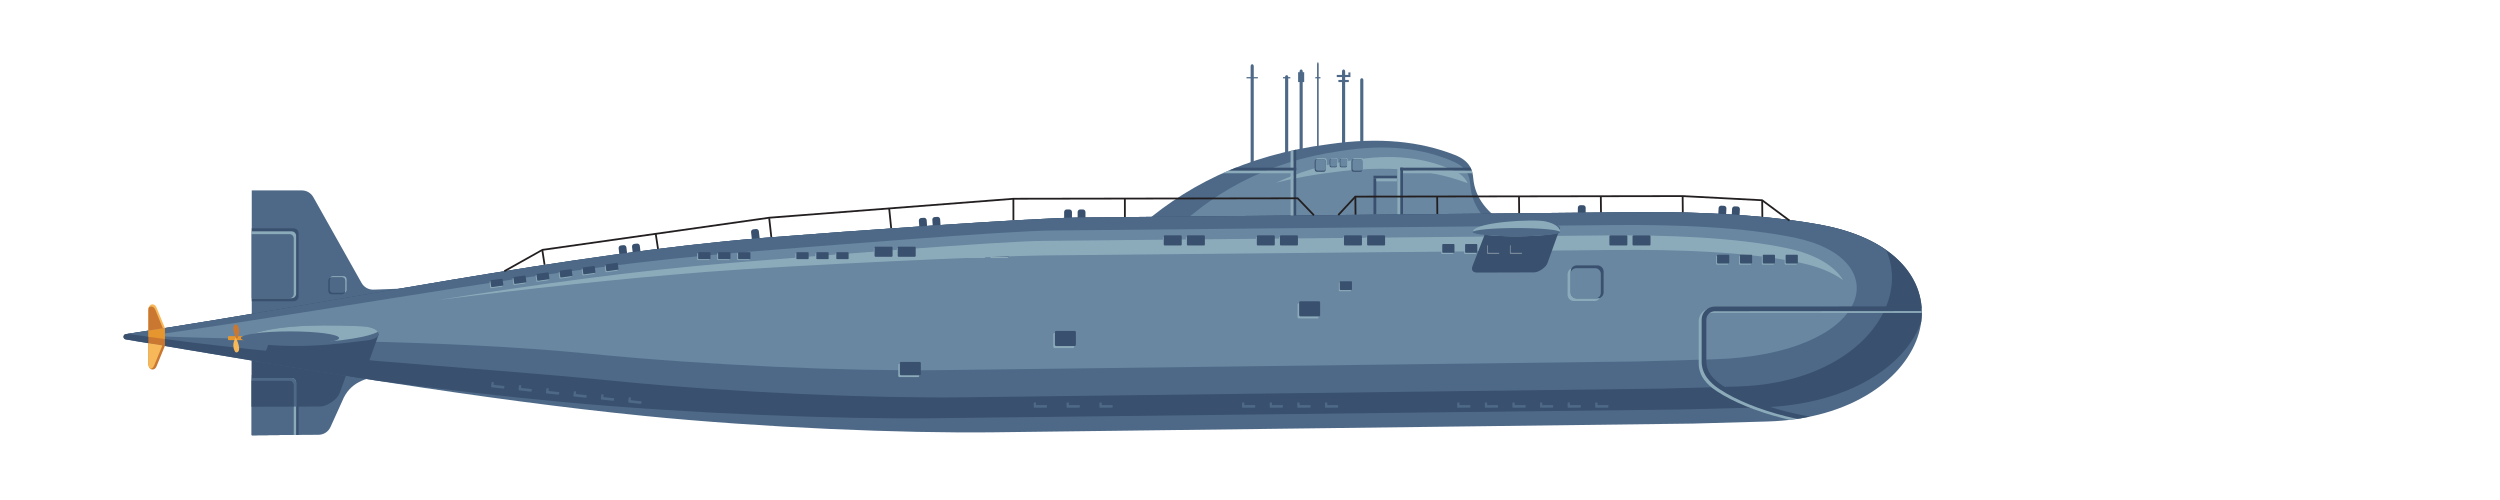 <?xml version="1.0" encoding="UTF-8" standalone="no"?>
<!-- Created with Inkscape (http://www.inkscape.org/) -->

<svg
   width="500"
   height="100"
   viewBox="0 0 132.292 26.458"
   version="1.1"
   id="svg1"
   xmlns="http://www.w3.org/2000/svg"
   xmlns:svg="http://www.w3.org/2000/svg">
  <defs
     id="defs1" />
  <g
     id="layer1">
    <g
       id="g1629"
       transform="matrix(0.444,0,0,0.444,-81.467,-61.689)">
      <g
         id="g18">
		<path
   style="clip-rule:evenodd;fill:#4d6987;fill-rule:evenodd"
   d="m 332.723,146.592 v 0 c 0.103,0 0.187,0.109 0.187,0.244 v 11.546 c 0,0.134 -0.084,0.244 -0.187,0.244 v 0 c -0.103,0 -0.186,-0.109 -0.186,-0.244 v -11.546 c 0,-0.134 0.083,-0.244 0.186,-0.244 z"
   id="path17" />

	</g>
      <g
         id="g19">
		<polygon
   style="clip-rule:evenodd;fill:#4d6987;fill-rule:evenodd"
   points="332.047,148.129 333.399,148.129 333.399,148.279 332.047,148.279 "
   id="polygon18" />

	</g>
      <g
         id="g20">
		<path
   style="clip-rule:evenodd;fill:#4d6987;fill-rule:evenodd"
   d="m 336.83,147.894 v 0 c 0.103,0 0.187,0.098 0.187,0.217 v 10.297 c 0,0.12 -0.084,0.217 -0.187,0.217 v 0 c -0.103,0 -0.187,-0.098 -0.187,-0.217 v -10.297 c 0,-0.119 0.084,-0.217 0.187,-0.217 z"
   id="path19" />

	</g>
      <g
         id="g21">
		<polygon
   style="clip-rule:evenodd;fill:#4d6987;fill-rule:evenodd"
   points="336.393,148.129 337.267,148.129 337.267,148.279 336.393,148.279 "
   id="polygon20" />

	</g>
      <g
         id="g22">
		<path
   style="clip-rule:evenodd;fill:#4d6987;fill-rule:evenodd"
   d="m 338.558,147.218 v 0 c 0.103,0 0.187,0.104 0.187,0.231 v 10.946 c 0,0.127 -0.084,0.231 -0.187,0.231 v 0 c -0.103,0 -0.187,-0.104 -0.187,-0.231 v -10.946 c 0,-0.127 0.084,-0.231 0.187,-0.231 z"
   id="path21" />

	</g>
      <g
         id="g23">
		<polygon
   style="clip-rule:evenodd;fill:#4d6987;fill-rule:evenodd"
   points="338.196,147.544 338.919,147.544 338.919,148.721 338.196,148.721 "
   id="polygon22" />

	</g>
      <g
         id="g24">
		<path
   style="clip-rule:evenodd;fill:#4d6987;fill-rule:evenodd"
   d="m 343.616,147.218 v 0 c 0.103,0 0.187,0.104 0.187,0.231 v 10.946 c 0,0.127 -0.084,0.231 -0.187,0.231 v 0 c -0.103,0 -0.187,-0.104 -0.187,-0.231 v -10.946 c 0,-0.127 0.084,-0.231 0.187,-0.231 z"
   id="path23" />

	</g>
      <g
         id="g25">
		<polygon
   style="clip-rule:evenodd;fill:#4d6987;fill-rule:evenodd"
   points="342.996,148.465 344.236,148.465 344.236,148.721 342.996,148.721 "
   id="polygon24" />

	</g>
      <g
         id="g26">
		<polygon
   style="clip-rule:evenodd;fill:#4d6987;fill-rule:evenodd"
   points="342.801,147.869 344.431,147.869 344.431,148.125 342.801,148.125 "
   id="polygon25" />

	</g>
      <g
         id="g27">
		<polygon
   style="clip-rule:evenodd;fill:#4d6987;fill-rule:evenodd"
   points="344.185,147.57 344.431,147.57 344.431,147.87 344.185,147.87 "
   id="polygon26" />

	</g>
      <g
         id="g28">
		<path
   style="clip-rule:evenodd;fill:#4d6987;fill-rule:evenodd"
   d="m 345.785,148.26 v 0 c 0.103,0 0.186,0.094 0.186,0.21 v 9.946 c 0,0.116 -0.084,0.21 -0.186,0.21 v 0 c -0.103,0 -0.187,-0.094 -0.187,-0.21 v -9.946 c 0,-0.115 0.084,-0.21 0.187,-0.21 z"
   id="path27" />

	</g>
      <g
         id="g29">
		<path
   style="clip-rule:evenodd;fill:#4d6987;fill-rule:evenodd"
   d="m 340.551,146.355 v 0 c 0.053,0 0.097,0.112 0.097,0.248 v 11.775 c 0,0.137 -0.043,0.248 -0.097,0.248 v 0 c -0.053,0 -0.097,-0.112 -0.097,-0.248 v -11.775 c 0,-0.137 0.044,-0.248 0.097,-0.248 z"
   id="path28" />

	</g>
      <g
         id="g30">
		<polygon
   style="clip-rule:evenodd;fill:#4d6987;fill-rule:evenodd"
   points="340.244,148.129 340.857,148.129 340.857,148.279 340.244,148.279 "
   id="polygon29" />

	</g>
      <g
         id="g31">
		<path
   style="clip-rule:evenodd;fill:#39506e;fill-rule:evenodd"
   d="m 371.845,163.393 0.32,0.002 c 0.169,10e-4 0.306,0.14 0.305,0.309 l -0.01,1.321 c -10e-4,0.169 -0.14,0.306 -0.309,0.305 l -0.32,-0.003 c -0.169,-0.001 -0.306,-0.14 -0.305,-0.309 l 0.01,-1.321 c 0.002,-0.168 0.14,-0.306 0.309,-0.304 z"
   id="path30" />

	</g>
      <g
         id="g32">
		<path
   style="clip-rule:evenodd;fill:#39506e;fill-rule:evenodd"
   d="m 388.632,163.45 0.32,0.016 c 0.169,0.009 0.3,0.154 0.291,0.322 l -0.067,1.32 c -0.009,0.169 -0.154,0.3 -0.322,0.291 l -0.32,-0.017 c -0.169,-0.008 -0.3,-0.153 -0.291,-0.322 l 0.068,-1.319 c 0.008,-0.168 0.153,-0.299 0.321,-0.291 z"
   id="path31" />

	</g>
      <g
         id="g33">
		<path
   style="clip-rule:evenodd;fill:#39506e;fill-rule:evenodd"
   d="m 390.238,163.532 0.32,0.016 c 0.169,0.009 0.3,0.154 0.291,0.322 l -0.068,1.32 c -0.008,0.169 -0.154,0.3 -0.322,0.291 l -0.32,-0.016 c -0.169,-0.008 -0.3,-0.153 -0.291,-0.322 l 0.067,-1.319 c 0.009,-0.169 0.154,-0.3 0.323,-0.292 z"
   id="path32" />

	</g>
      <g
         id="g34">
		<path
   style="clip-rule:evenodd;fill:#39506e;fill-rule:evenodd"
   d="m 273.266,166.272 0.318,-0.038 c 0.168,-0.02 0.321,0.101 0.341,0.268 l 0.157,1.312 c 0.02,0.168 -0.1,0.321 -0.268,0.342 l -0.318,0.038 c -0.168,0.02 -0.321,-0.1 -0.342,-0.268 l -0.157,-1.312 c -0.02,-0.168 0.101,-0.322 0.269,-0.342 z"
   id="path33" />

	</g>
      <g
         id="g35">
		<path
   style="clip-rule:evenodd;fill:#39506e;fill-rule:evenodd"
   d="m 257.483,168.191 0.318,-0.036 c 0.168,-0.019 0.321,0.102 0.34,0.27 l 0.151,1.312 c 0.019,0.168 -0.102,0.321 -0.27,0.34 l -0.318,0.037 c -0.168,0.019 -0.321,-0.102 -0.34,-0.27 l -0.151,-1.312 c -0.019,-0.169 0.102,-0.322 0.27,-0.341 z"
   id="path34" />

	</g>
      <g
         id="g36">
		<path
   style="clip-rule:evenodd;fill:#39506e;fill-rule:evenodd"
   d="m 259.08,168.007 0.318,-0.037 c 0.168,-0.019 0.321,0.102 0.34,0.27 l 0.151,1.312 c 0.019,0.168 -0.102,0.321 -0.27,0.34 l -0.318,0.037 c -0.168,0.019 -0.321,-0.102 -0.34,-0.27 l -0.151,-1.312 c -0.019,-0.168 0.102,-0.321 0.27,-0.34 z"
   id="path35" />

	</g>
      <g
         id="g37">
		<path
   style="clip-rule:evenodd;fill:#39506e;fill-rule:evenodd"
   d="m 293.28,164.918 0.319,-0.022 c 0.169,-0.012 0.316,0.117 0.328,0.285 l 0.092,1.318 c 0.012,0.168 -0.116,0.316 -0.285,0.327 l -0.319,0.022 c -0.168,0.012 -0.316,-0.116 -0.328,-0.285 l -0.092,-1.318 c -0.011,-0.167 0.117,-0.315 0.285,-0.327 z"
   id="path36" />

	</g>
      <g
         id="g38">
		<path
   style="clip-rule:evenodd;fill:#39506e;fill-rule:evenodd"
   d="m 294.884,164.807 0.319,-0.022 c 0.169,-0.012 0.316,0.117 0.328,0.285 l 0.092,1.318 c 0.012,0.169 -0.116,0.316 -0.285,0.328 l -0.319,0.022 c -0.168,0.012 -0.316,-0.117 -0.327,-0.285 l -0.092,-1.318 c -0.013,-0.169 0.116,-0.316 0.284,-0.328 z"
   id="path37" />

	</g>
      <g
         id="g39">
		<path
   style="clip-rule:evenodd;fill:#39506e;fill-rule:evenodd"
   d="m 310.617,163.901 h 0.32 c 0.169,0 0.307,0.138 0.307,0.307 v 1.321 c 0,0.169 -0.138,0.307 -0.307,0.307 h -0.32 c -0.169,0 -0.307,-0.138 -0.307,-0.307 v -1.321 c 0,-0.169 0.138,-0.307 0.307,-0.307 z"
   id="path38" />

	</g>
      <g
         id="g40">
		<path
   style="clip-rule:evenodd;fill:#39506e;fill-rule:evenodd"
   d="m 312.225,163.901 h 0.32 c 0.169,0 0.307,0.138 0.307,0.307 v 1.321 c 0,0.169 -0.138,0.307 -0.307,0.307 h -0.32 c -0.169,0 -0.307,-0.138 -0.307,-0.307 v -1.321 c 0,-0.169 0.138,-0.307 0.307,-0.307 z"
   id="path39" />

	</g>
      <g
         id="g41">
		<path
   style="fill:#231f20"
   d="m 248.282,170.523 -0.274,-1.787 0.213,-0.033 0.274,1.787 z m 13.523,-1.887 -0.274,-1.787 0.213,-0.033 0.274,1.787 z m 13.502,-1.409 -0.254,-2.27 0.215,-0.024 0.254,2.27 z m 14.283,-1.075 -0.243,-2.396 0.215,-0.021 0.243,2.396 z m 48.405,-0.954 -0.004,-2.574 h 0.217 l 0.004,2.574 z m -9.347,0 -0.004,-2.574 h 0.217 l 0.004,2.574 z m -11.205,0 -0.004,-2.574 h 0.217 l 0.004,2.574 z m -13.286,0 -0.004,-2.574 h 0.217 l 0.004,2.574 z"
   id="path40" />

	</g>
      <g
         id="g42">
		<path
   style="clip-rule:evenodd;fill:#4d6987;fill-rule:evenodd"
   d="m 318.449,166.735 c 5.937,-5.486 13.426,-9.354 23.419,-10.612 6.017,-0.868 10.889,-0.339 15.003,1.281 1.773,0.698 2.114,1.763 2.195,2.744 0.215,2.577 1.867,4.105 3.659,5.489 -14.758,0.366 -29.517,0.732 -44.276,1.098 z"
   id="path41" />

	</g>
      <g
         id="g43">
		<path
   style="clip-rule:evenodd;fill:#6987a1;fill-rule:evenodd"
   d="m 322.262,167.546 c 5.328,-5.486 12.049,-9.354 21.016,-10.612 5.4,-0.868 9.772,-0.339 13.463,1.281 1.592,0.698 1.897,1.763 1.97,2.744 0.193,2.577 1.675,4.105 3.284,5.489 -13.244,0.366 -26.488,0.732 -39.733,1.098 z"
   id="path42" />

	</g>
      <g
         id="g44">
		<path
   style="fill:#231f20"
   d="m 393.417,164.952 -0.021,-2.174 0.217,-0.002 0.021,2.174 z m -9.479,-0.404 -0.021,-2.174 0.217,-0.002 0.021,2.174 z m -9.751,0 -0.021,-2.174 0.217,-0.002 0.021,2.174 z m -9.752,0 -0.021,-2.174 0.217,-0.002 0.021,2.174 z m -9.752,0 -0.021,-2.174 0.217,-0.002 0.021,2.174 z m -9.752,0 -0.021,-2.174 0.217,-0.002 0.021,2.174 z"
   id="path43" />

	</g>
      <g
         id="g45">
		<path
   style="clip-rule:evenodd;fill:#8cabba;fill-rule:evenodd"
   d="m 335.57,160.716 c 2.672,-1.249 5.618,-2.152 8.888,-2.649 4.988,-0.868 9.027,-0.338 12.437,1.281 0.818,0.389 1.268,0.891 1.519,1.429 l -0.085,-0.033 c -4.365,-1.619 -9.536,-2.149 -15.922,-1.281 -2.413,0.286 -4.688,0.708 -6.837,1.253 z"
   id="path44" />

	</g>
      <g
         id="g46">
		<path
   style="clip-rule:evenodd;fill:#4d6987;fill-rule:evenodd"
   d="m 213.488,190.806 v -29.175 h 5.947 c 0.596,0 1.108,0.299 1.4,0.819 l 5.731,10.19 c 0.302,0.538 0.843,0.84 1.459,0.818 l 10.604,-0.392 c -3.167,3.546 -6.335,7.092 -9.502,10.638 -2.048,0.263 -3.953,0.776 -4.857,3.041 -0.463,1.023 -0.927,2.047 -1.39,3.07 -0.265,0.585 -0.812,0.94 -1.454,0.944 z"
   id="path45" />

	</g>
      <g
         id="g47">
		<path
   style="clip-rule:evenodd;fill:#4d6987;fill-rule:evenodd"
   d="m 198.474,178.757 c 25.355,-3.824 52.98,-9.62 76.066,-11.472 9.879,-0.793 31.998,-2.363 37.378,-2.416 l 66.893,-0.649 c 7.373,-0.071 15.663,0.374 21.844,1.546 19.288,3.657 13.638,22.84 -6.535,23.407 l -8.89,0.25 -83.268,1.038 c -10.799,0.135 -27.646,-0.553 -41.692,-1.953 -19.225,-1.915 -40.43,-5.515 -61.794,-9.115 -0.158,-0.026 -0.274,-0.157 -0.274,-0.317 -0.002,-0.161 0.113,-0.295 0.272,-0.319 z"
   id="path46" />

	</g>
      <g
         id="g48">
		<path
   style="clip-rule:evenodd;fill:#39506e;fill-rule:evenodd"
   d="m 198.474,178.757 c 25.355,-3.824 52.98,-9.62 76.066,-11.472 9.879,-0.793 31.998,-2.363 37.378,-2.416 l 66.893,-0.649 c 7.373,-0.071 15.663,0.374 21.844,1.546 8.851,1.678 12.447,6.626 11.801,11.544 -1.822,5.184 -8.643,9.907 -19.17,10.184 l -9.494,0.249 -88.924,1.038 c -11.532,0.135 -29.523,-0.553 -44.524,-1.953 -7.045,-0.657 -14.34,-1.513 -21.804,-2.499 -9.857,-1.526 -19.943,-3.231 -30.065,-4.937 -0.158,-0.026 -0.274,-0.157 -0.274,-0.317 -0.001,-0.16 0.114,-0.294 0.273,-0.318 z"
   id="path47" />

	</g>
      <g
         id="g49">
		<path
   style="clip-rule:evenodd;fill:#4d6987;fill-rule:evenodd"
   d="m 198.664,178.728 c 25.303,-3.824 52.847,-9.596 75.875,-11.444 9.879,-0.793 31.998,-2.363 37.378,-2.416 l 66.893,-0.649 c 7.373,-0.071 15.663,0.374 21.844,1.546 3.231,0.613 5.758,1.662 7.638,2.986 2.998,6.867 -4,15.868 -17.723,16.253 l -8.89,0.25 -83.268,1.038 c -10.799,0.134 -27.646,-0.553 -41.692,-1.953 -17.558,-1.748 -38.313,-2.714 -58.055,-5.611 z"
   id="path48" />

	</g>
      <path
         style="clip-rule:evenodd;fill:#6987a1;fill-rule:evenodd"
         d="m 201.165,178.964 c 27.897,-3.974 47.884,-8.122 70.912,-9.968 9.879,-0.792 31.374,-2.532 36.754,-2.584 l 66.892,-0.649 c 7.373,-0.071 15.694,0.223 21.844,1.547 12.161,2.617 8.976,13.923 -9.931,14.454 l -8.89,0.25 -83.268,1.038 c -10.799,0.134 -27.646,-0.554 -41.692,-1.952 -17.558,-1.751 -37.35,-1.473 -52.621,-2.136 z"
         id="path49" />
      <g
         id="g51">
		<path
   style="clip-rule:evenodd;fill:#c97731;fill-rule:evenodd"
   d="m 201.165,178.345 c 0.658,-0.102 1.317,-0.205 1.977,-0.31 v 2.143 l -1.977,-0.333 z"
   id="path50" />

	</g>
      <g
         id="g52">
		<path
   style="clip-rule:evenodd;fill:#e5962e;fill-rule:evenodd"
   d="m 201.165,178.345 1.049,-0.163 0.023,-0.004 0.008,-0.001 0.897,-0.142 v 1.315 c -0.66,-0.087 -1.319,-0.176 -1.977,-0.267 z"
   id="path51" />

	</g>
      <g
         id="g53">
		<path
   style="clip-rule:evenodd;fill:#39506e;fill-rule:evenodd"
   d="m 213.489,166.155 h 4.999 c 0.321,0 0.585,0.263 0.585,0.585 v 7.517 c 0,0.321 -0.263,0.585 -0.585,0.585 h -4.999 z"
   id="path52" />

	</g>
      <g
         id="g54">
		<path
   style="clip-rule:evenodd;fill:#39506e;fill-rule:evenodd"
   d="m 224.24,172.002 h -1.253 c -0.207,0 -0.376,0.169 -0.376,0.376 v 1.253 c 0,0.207 0.169,0.376 0.376,0.376 h 1.253 c 0.207,0 0.376,-0.169 0.376,-0.376 v -1.253 c 0,-0.207 -0.169,-0.376 -0.376,-0.376 z"
   id="path53" />

	</g>
      <g
         id="g55">
		<path
   style="clip-rule:evenodd;fill:#8cabba;fill-rule:evenodd"
   d="m 213.489,166.513 h 4.753 c 0.295,0 0.537,0.241 0.537,0.537 v 6.898 c 0,0.295 -0.241,0.537 -0.537,0.537 h -4.753 z"
   id="path54" />

	</g>
      <g
         id="g56">
		<path
   style="clip-rule:evenodd;fill:#4d6987;fill-rule:evenodd"
   d="m 213.488,166.841 h 4.514 c 0.27,0 0.491,0.232 0.491,0.514 v 6.614 c 0,0.283 -0.221,0.515 -0.491,0.515 h -4.514 z"
   id="path55" />

	</g>
      <g
         id="g57">
		<path
   style="clip-rule:evenodd;fill:#8cabba;fill-rule:evenodd"
   d="m 224.419,171.849 h -1.253 c -0.136,0 -0.255,0.073 -0.321,0.181 0.044,-0.018 0.092,-0.028 0.143,-0.028 h 1.253 c 0.207,0 0.376,0.169 0.376,0.376 v 1.253 c 0,0.071 -0.02,0.137 -0.055,0.194 0.137,-0.056 0.234,-0.191 0.234,-0.347 v -1.253 c -0.001,-0.207 -0.17,-0.376 -0.377,-0.376 z"
   id="path56" />

	</g>
      <g
         id="g58">
		<path
   style="clip-rule:evenodd;fill:#4d6987;fill-rule:evenodd"
   d="m 223.134,172.002 h 1.146 c 0.189,0 0.344,0.155 0.344,0.344 v 1.146 c 0,0.189 -0.155,0.344 -0.344,0.344 h -1.146 c -0.189,0 -0.344,-0.155 -0.344,-0.344 v -1.146 c 0,-0.189 0.155,-0.344 0.344,-0.344 z"
   id="path57" />

	</g>
      <g
         id="g59">
		<path
   style="clip-rule:evenodd;fill:#e5962e;fill-rule:evenodd"
   d="m 210.774,179 h 1.785 c 0.066,0 0.119,0.053 0.119,0.119 v 0.241 c 0,0.065 -0.054,0.119 -0.119,0.119 h -1.785 c -0.066,0 -0.119,-0.054 -0.119,-0.119 v -0.241 c 0,-0.066 0.053,-0.119 0.119,-0.119 z"
   id="path58" />

	</g>
      <g
         id="g60">
		<path
   style="clip-rule:evenodd;fill:#c97731;fill-rule:evenodd"
   d="m 211.711,179.375 c -0.176,-0.249 -0.767,-1.645 -0.135,-1.766 0.083,-0.016 0.164,0.021 0.206,0.095 0.281,0.491 0.288,1.042 -0.071,1.671 z"
   id="path59" />

	</g>
      <g
         id="g61">
		<path
   style="clip-rule:evenodd;fill:#f6b859;fill-rule:evenodd"
   d="m 211.567,179.173 c 0.176,0.249 0.767,1.645 0.135,1.766 -0.083,0.016 -0.164,-0.021 -0.206,-0.094 -0.281,-0.491 -0.287,-1.043 0.071,-1.672 z"
   id="path60" />

	</g>
      <g
         id="g62">
		<path
   style="clip-rule:evenodd;fill:#f6b859;fill-rule:evenodd"
   d="m 203.142,178.036 -1.004,-2.453 c -0.244,-0.595 -0.973,-0.475 -0.973,0.31 v 2.453 z"
   id="path61" />

	</g>
      <g
         id="g63">
		<path
   style="clip-rule:evenodd;fill:#c97731;fill-rule:evenodd"
   d="m 201.201,175.611 c -0.024,0.082 -0.037,0.175 -0.037,0.281 v 2.453 l 1.736,-0.272 -0.911,-2.225 c -0.164,-0.404 -0.555,-0.478 -0.788,-0.237 z"
   id="path62" />

	</g>
      <g
         id="g64">
		<path
   style="clip-rule:evenodd;fill:#c97731;fill-rule:evenodd"
   d="m 203.142,180.154 -1.004,2.453 c -0.244,0.595 -0.973,0.475 -0.973,-0.309 v -2.453 z"
   id="path63" />

	</g>
      <g
         id="g65">
		<path
   style="clip-rule:evenodd;fill:#f6b859;fill-rule:evenodd"
   d="m 201.409,182.897 c -0.142,-0.104 -0.245,-0.305 -0.245,-0.6 v -2.453 l 1.673,0.262 -0.99,2.419 c -0.095,0.234 -0.266,0.356 -0.438,0.372 z"
   id="path64" />

	</g>
      <g
         id="g66">
		<path
   style="clip-rule:evenodd;fill:#8cabba;fill-rule:evenodd"
   d="m 303.532,168.482 h -1.909 c -0.065,0 -0.117,0.053 -0.117,0.117 v 0.976 c 0,0.065 0.053,0.118 0.117,0.118 h 1.909 c 0.065,0 0.117,-0.053 0.117,-0.118 V 168.6 c 10e-4,-0.065 -0.052,-0.118 -0.117,-0.118 z"
   id="path65" />

	</g>
      <g
         id="g67">
		<path
   style="clip-rule:evenodd;fill:#39506e;fill-rule:evenodd"
   d="m 303.621,168.334 h -1.908 c -0.065,0 -0.117,0.053 -0.117,0.117 v 0.976 c 0,0.065 0.053,0.117 0.117,0.117 h 1.908 c 0.065,0 0.118,-0.052 0.118,-0.117 v -0.976 c 0,-0.064 -0.053,-0.117 -0.118,-0.117 z"
   id="path66" />

	</g>
      <g
         id="g68">
		<path
   style="clip-rule:evenodd;fill:#8cabba;fill-rule:evenodd"
   d="m 300.774,168.482 h -1.909 c -0.065,0 -0.117,0.053 -0.117,0.117 v 0.976 c 0,0.065 0.053,0.118 0.117,0.118 h 1.909 c 0.065,0 0.117,-0.053 0.117,-0.118 V 168.6 c 0,-0.065 -0.053,-0.118 -0.117,-0.118 z"
   id="path67" />

	</g>
      <g
         id="g69">
		<path
   style="clip-rule:evenodd;fill:#39506e;fill-rule:evenodd"
   d="m 300.863,168.334 h -1.909 c -0.065,0 -0.117,0.053 -0.117,0.117 v 0.976 c 0,0.065 0.053,0.117 0.117,0.117 h 1.909 c 0.065,0 0.117,-0.052 0.117,-0.117 v -0.976 c 0,-0.064 -0.053,-0.117 -0.117,-0.117 z"
   id="path68" />

	</g>
      <g
         id="g70">
		<path
   style="clip-rule:evenodd;fill:#8cabba;fill-rule:evenodd"
   d="m 272.73,169.107 h -1.306 c -0.044,0 -0.08,0.036 -0.08,0.08 v 0.668 c 0,0.045 0.036,0.081 0.08,0.081 h 1.306 c 0.044,0 0.081,-0.036 0.081,-0.081 v -0.668 c -10e-4,-0.044 -0.037,-0.08 -0.081,-0.08 z"
   id="path69" />

	</g>
      <g
         id="g71">
		<path
   style="clip-rule:evenodd;fill:#39506e;fill-rule:evenodd"
   d="m 272.84,168.996 h -1.306 c -0.044,0 -0.081,0.036 -0.081,0.08 v 0.668 c 0,0.044 0.036,0.08 0.081,0.08 h 1.306 c 0.045,0 0.081,-0.036 0.081,-0.08 v -0.668 c 0,-0.044 -0.036,-0.08 -0.081,-0.08 z"
   id="path70" />

	</g>
      <g
         id="g72">
		<path
   style="clip-rule:evenodd;fill:#8cabba;fill-rule:evenodd"
   d="m 270.349,169.107 h -1.306 c -0.044,0 -0.081,0.036 -0.081,0.08 v 0.668 c 0,0.045 0.036,0.081 0.081,0.081 h 1.306 c 0.045,0 0.081,-0.036 0.081,-0.081 v -0.668 c -0.001,-0.044 -0.037,-0.08 -0.081,-0.08 z"
   id="path71" />

	</g>
      <g
         id="g73">
		<path
   style="clip-rule:evenodd;fill:#39506e;fill-rule:evenodd"
   d="m 270.459,168.996 h -1.307 c -0.044,0 -0.081,0.036 -0.081,0.08 v 0.668 c 0,0.044 0.036,0.08 0.081,0.08 h 1.307 c 0.044,0 0.081,-0.036 0.081,-0.08 v -0.668 c 0,-0.044 -0.036,-0.08 -0.081,-0.08 z"
   id="path72" />

	</g>
      <g
         id="g74">
		<path
   style="clip-rule:evenodd;fill:#8cabba;fill-rule:evenodd"
   d="m 267.968,169.107 h -1.306 c -0.044,0 -0.081,0.036 -0.081,0.08 v 0.668 c 0,0.045 0.036,0.081 0.081,0.081 h 1.306 c 0.045,0 0.081,-0.036 0.081,-0.081 v -0.668 c 0,-0.044 -0.036,-0.08 -0.081,-0.08 z"
   id="path73" />

	</g>
      <g
         id="g75">
		<path
   style="clip-rule:evenodd;fill:#39506e;fill-rule:evenodd"
   d="m 268.079,168.996 h -1.307 c -0.044,0 -0.081,0.036 -0.081,0.08 v 0.668 c 0,0.044 0.036,0.08 0.081,0.08 h 1.307 c 0.044,0 0.081,-0.036 0.081,-0.08 v -0.668 c -0.001,-0.044 -0.037,-0.08 -0.081,-0.08 z"
   id="path74" />

	</g>
      <g
         id="g76">
		<path
   style="clip-rule:evenodd;fill:#8cabba;fill-rule:evenodd"
   d="m 243.197,172.284 -1.294,0.179 c -0.044,0.006 -0.075,0.047 -0.069,0.091 l 0.092,0.662 c 0.006,0.044 0.047,0.075 0.091,0.069 l 1.294,-0.179 c 0.044,-0.006 0.075,-0.047 0.069,-0.091 l -0.092,-0.662 c -0.006,-0.045 -0.047,-0.076 -0.091,-0.069 z"
   id="path75" />

	</g>
      <g
         id="g77">
		<path
   style="clip-rule:evenodd;fill:#39506e;fill-rule:evenodd"
   d="m 243.292,172.159 -1.294,0.179 c -0.044,0.006 -0.075,0.047 -0.069,0.091 l 0.092,0.662 c 0.006,0.044 0.047,0.075 0.091,0.069 l 1.294,-0.179 c 0.044,-0.006 0.075,-0.047 0.069,-0.091 l -0.092,-0.662 c -0.007,-0.044 -0.047,-0.075 -0.091,-0.069 z"
   id="path76" />

	</g>
      <g
         id="g78">
		<path
   style="clip-rule:evenodd;fill:#8cabba;fill-rule:evenodd"
   d="m 245.942,171.904 -1.294,0.179 c -0.044,0.006 -0.075,0.047 -0.069,0.091 l 0.092,0.662 c 0.006,0.044 0.047,0.075 0.091,0.069 l 1.294,-0.179 c 0.044,-0.006 0.075,-0.047 0.069,-0.091 l -0.092,-0.662 c -0.006,-0.045 -0.047,-0.075 -0.091,-0.069 z"
   id="path77" />

	</g>
      <g
         id="g79">
		<path
   style="clip-rule:evenodd;fill:#39506e;fill-rule:evenodd"
   d="m 246.037,171.779 -1.294,0.179 c -0.044,0.006 -0.075,0.047 -0.069,0.09 l 0.092,0.662 c 0.006,0.044 0.047,0.075 0.09,0.069 l 1.294,-0.179 c 0.044,-0.006 0.075,-0.047 0.069,-0.091 l -0.092,-0.662 c -0.006,-0.043 -0.046,-0.074 -0.09,-0.068 z"
   id="path78" />

	</g>
      <g
         id="g80">
		<path
   style="clip-rule:evenodd;fill:#8cabba;fill-rule:evenodd"
   d="m 248.688,171.523 -1.294,0.179 c -0.044,0.006 -0.075,0.047 -0.069,0.091 l 0.092,0.662 c 0.006,0.044 0.047,0.075 0.091,0.069 l 1.294,-0.179 c 0.044,-0.006 0.075,-0.047 0.069,-0.091 l -0.092,-0.662 c -0.007,-0.044 -0.048,-0.075 -0.091,-0.069 z"
   id="path79" />

	</g>
      <g
         id="g81">
		<path
   style="clip-rule:evenodd;fill:#39506e;fill-rule:evenodd"
   d="m 248.782,171.399 -1.294,0.179 c -0.044,0.006 -0.075,0.047 -0.069,0.09 l 0.092,0.662 c 0.006,0.044 0.047,0.075 0.091,0.069 l 1.294,-0.179 c 0.044,-0.006 0.075,-0.047 0.069,-0.091 l -0.092,-0.662 c -0.006,-0.043 -0.047,-0.074 -0.091,-0.068 z"
   id="path80" />

	</g>
      <g
         id="g82">
		<path
   style="clip-rule:evenodd;fill:#8cabba;fill-rule:evenodd"
   d="m 251.433,171.143 -1.294,0.179 c -0.044,0.006 -0.075,0.047 -0.069,0.091 l 0.092,0.662 c 0.006,0.044 0.047,0.075 0.091,0.069 l 1.294,-0.179 c 0.044,-0.006 0.075,-0.047 0.069,-0.091 l -0.092,-0.662 c -0.007,-0.044 -0.047,-0.075 -0.091,-0.069 z"
   id="path81" />

	</g>
      <g
         id="g83">
		<path
   style="clip-rule:evenodd;fill:#39506e;fill-rule:evenodd"
   d="m 251.527,171.019 -1.294,0.179 c -0.044,0.006 -0.075,0.047 -0.069,0.091 l 0.092,0.662 c 0.006,0.044 0.047,0.075 0.091,0.069 l 1.294,-0.18 c 0.044,-0.006 0.075,-0.047 0.069,-0.09 l -0.092,-0.662 c -0.006,-0.044 -0.047,-0.075 -0.091,-0.069 z"
   id="path82" />

	</g>
      <g
         id="g84">
		<path
   style="clip-rule:evenodd;fill:#8cabba;fill-rule:evenodd"
   d="m 254.178,170.763 -1.294,0.18 c -0.044,0.006 -0.075,0.046 -0.069,0.09 l 0.092,0.662 c 0.006,0.044 0.047,0.075 0.091,0.069 l 1.294,-0.179 c 0.044,-0.006 0.075,-0.047 0.069,-0.091 l -0.092,-0.662 c -0.006,-0.044 -0.047,-0.075 -0.091,-0.069 z"
   id="path83" />

	</g>
      <g
         id="g85">
		<path
   style="clip-rule:evenodd;fill:#39506e;fill-rule:evenodd"
   d="m 254.272,170.639 -1.294,0.179 c -0.044,0.006 -0.075,0.047 -0.069,0.091 l 0.092,0.662 c 0.006,0.044 0.047,0.074 0.09,0.069 l 1.294,-0.179 c 0.044,-0.006 0.075,-0.047 0.069,-0.091 l -0.092,-0.662 c -0.005,-0.045 -0.046,-0.076 -0.09,-0.069 z"
   id="path84" />

	</g>
      <g
         id="g86">
		<path
   style="clip-rule:evenodd;fill:#8cabba;fill-rule:evenodd"
   d="m 256.923,170.383 -1.294,0.179 c -0.044,0.006 -0.075,0.047 -0.069,0.09 l 0.092,0.662 c 0.006,0.044 0.047,0.075 0.091,0.069 l 1.294,-0.179 c 0.044,-0.006 0.075,-0.047 0.069,-0.091 l -0.092,-0.662 c -0.006,-0.043 -0.047,-0.074 -0.091,-0.068 z"
   id="path85" />

	</g>
      <g
         id="g87">
		<path
   style="clip-rule:evenodd;fill:#39506e;fill-rule:evenodd"
   d="m 257.017,170.259 -1.294,0.179 c -0.044,0.006 -0.075,0.047 -0.069,0.091 l 0.092,0.662 c 0.006,0.044 0.047,0.075 0.091,0.069 l 1.294,-0.179 c 0.044,-0.006 0.075,-0.047 0.069,-0.091 l -0.092,-0.662 c -0.006,-0.045 -0.047,-0.076 -0.091,-0.069 z"
   id="path86" />

	</g>
      <g
         id="g88">
		<path
   style="clip-rule:evenodd;fill:#8cabba;fill-rule:evenodd"
   d="m 329.19,159.591 h 8.783 v -0.334 h -8.017 c -0.257,0.109 -0.512,0.22 -0.766,0.334 z m 21.167,0 h 8.628 c -0.025,-0.112 -0.056,-0.223 -0.094,-0.334 h -8.533 v 0.334 z"
   id="path87" />

	</g>
      <g
         id="g89">
		<path
   style="clip-rule:evenodd;fill:#39506e;fill-rule:evenodd"
   d="m 371.405,174.511 h 2.464 c 0.406,0 0.739,-0.332 0.739,-0.739 v -2.464 c 0,-0.406 -0.333,-0.739 -0.739,-0.739 h -2.464 c -0.406,0 -0.739,0.333 -0.739,0.739 v 2.464 c 0,0.407 0.332,0.739 0.739,0.739 z"
   id="path88" />

	</g>
      <g
         id="g90">
		<path
   style="clip-rule:evenodd;fill:#8cabba;fill-rule:evenodd"
   d="m 371.053,174.813 h 2.464 c 0.267,0 0.502,-0.143 0.632,-0.357 -0.086,0.036 -0.181,0.055 -0.28,0.055 h -2.464 c -0.406,0 -0.739,-0.332 -0.739,-0.739 v -2.464 c 0,-0.14 0.04,-0.27 0.108,-0.381 -0.269,0.111 -0.46,0.376 -0.46,0.683 v 2.464 c 0,0.406 0.333,0.739 0.739,0.739 z"
   id="path89" />

	</g>
      <g
         id="g91">
		<path
   style="clip-rule:evenodd;fill:#6987a1;fill-rule:evenodd"
   d="m 371.342,174.511 h 2.254 c 0.372,0 0.676,-0.304 0.676,-0.676 v -2.254 c 0,-0.372 -0.304,-0.676 -0.676,-0.676 h -2.254 c -0.372,0 -0.676,0.304 -0.676,0.676 v 2.254 c 0,0.372 0.304,0.676 0.676,0.676 z"
   id="path90" />

	</g>
      <g
         id="g92">
		<path
   style="clip-rule:evenodd;fill:#8cabba;fill-rule:evenodd"
   d="m 235.666,174.698 c 12.029,-1.885 23.305,-3.495 35.422,-4.467 9.879,-0.792 31.374,-2.532 36.754,-2.584 l 66.892,-0.649 c 7.373,-0.071 15.694,0.223 21.844,1.546 3.379,0.727 5.57,2.126 6.572,3.777 -1.202,-0.876 -2.873,-1.593 -5.016,-2.047 -6.241,-1.323 -14.686,-1.618 -22.169,-1.546 l -67.885,0.649 c -5.46,0.052 -30.362,1.174 -40.388,1.966 -10.803,0.854 -21.187,1.989 -32.026,3.355 z"
   id="path91" />

	</g>
      <g
         id="g93">
		<path
   style="clip-rule:evenodd;fill:#8cabba;fill-rule:evenodd"
   d="m 326.877,167.137 h -1.909 c -0.065,0 -0.117,0.053 -0.117,0.117 v 0.976 c 0,0.065 0.053,0.118 0.117,0.118 h 1.909 c 0.065,0 0.117,-0.053 0.117,-0.118 v -0.976 c 0,-0.064 -0.053,-0.117 -0.117,-0.117 z"
   id="path92" />

	</g>
      <g
         id="g94">
		<path
   style="clip-rule:evenodd;fill:#39506e;fill-rule:evenodd"
   d="m 326.966,166.988 h -1.909 c -0.065,0 -0.117,0.053 -0.117,0.117 v 0.976 c 0,0.065 0.053,0.117 0.117,0.117 h 1.909 c 0.065,0 0.117,-0.052 0.117,-0.117 v -0.976 c 0,-0.064 -0.053,-0.117 -0.117,-0.117 z"
   id="path93" />

	</g>
      <g
         id="g95">
		<path
   style="clip-rule:evenodd;fill:#8cabba;fill-rule:evenodd"
   d="m 324.118,167.137 h -1.909 c -0.065,0 -0.117,0.053 -0.117,0.117 v 0.976 c 0,0.065 0.053,0.118 0.117,0.118 h 1.909 c 0.065,0 0.117,-0.053 0.117,-0.118 v -0.976 c 10e-4,-0.064 -0.052,-0.117 -0.117,-0.117 z"
   id="path94" />

	</g>
      <g
         id="g96">
		<path
   style="clip-rule:evenodd;fill:#39506e;fill-rule:evenodd"
   d="m 324.207,166.988 h -1.909 c -0.065,0 -0.117,0.053 -0.117,0.117 v 0.976 c 0,0.065 0.053,0.117 0.117,0.117 h 1.909 c 0.065,0 0.117,-0.052 0.117,-0.117 v -0.976 c 10e-4,-0.064 -0.052,-0.117 -0.117,-0.117 z"
   id="path95" />

	</g>
      <g
         id="g97">
		<path
   style="clip-rule:evenodd;fill:#8cabba;fill-rule:evenodd"
   d="m 337.969,167.137 h -1.909 c -0.065,0 -0.117,0.053 -0.117,0.117 v 0.976 c 0,0.065 0.053,0.118 0.117,0.118 h 1.909 c 0.065,0 0.117,-0.053 0.117,-0.118 v -0.976 c 10e-4,-0.064 -0.052,-0.117 -0.117,-0.117 z"
   id="path96" />

	</g>
      <g
         id="g98">
		<path
   style="clip-rule:evenodd;fill:#39506e;fill-rule:evenodd"
   d="m 338.058,166.988 h -1.909 c -0.065,0 -0.117,0.053 -0.117,0.117 v 0.976 c 0,0.065 0.053,0.117 0.117,0.117 h 1.909 c 0.065,0 0.117,-0.052 0.117,-0.117 v -0.976 c 10e-4,-0.064 -0.052,-0.117 -0.117,-0.117 z"
   id="path97" />

	</g>
      <g
         id="g99">
		<path
   style="clip-rule:evenodd;fill:#8cabba;fill-rule:evenodd"
   d="m 335.211,167.137 h -1.909 c -0.065,0 -0.117,0.053 -0.117,0.117 v 0.976 c 0,0.065 0.053,0.118 0.117,0.118 h 1.909 c 0.065,0 0.117,-0.053 0.117,-0.118 v -0.976 c 0,-0.064 -0.053,-0.117 -0.117,-0.117 z"
   id="path98" />

	</g>
      <g
         id="g100">
		<path
   style="clip-rule:evenodd;fill:#39506e;fill-rule:evenodd"
   d="m 335.3,166.988 h -1.909 c -0.065,0 -0.117,0.053 -0.117,0.117 v 0.976 c 0,0.065 0.053,0.117 0.117,0.117 h 1.909 c 0.065,0 0.117,-0.052 0.117,-0.117 v -0.976 c 0,-0.064 -0.053,-0.117 -0.117,-0.117 z"
   id="path99" />

	</g>
      <g
         id="g101">
		<path
   style="clip-rule:evenodd;fill:#8cabba;fill-rule:evenodd"
   d="m 348.356,167.137 h -1.908 c -0.065,0 -0.118,0.053 -0.118,0.117 v 0.976 c 0,0.065 0.053,0.118 0.118,0.118 h 1.908 c 0.065,0 0.117,-0.053 0.117,-0.118 v -0.976 c 0,-0.064 -0.052,-0.117 -0.117,-0.117 z"
   id="path100" />

	</g>
      <g
         id="g102">
		<path
   style="clip-rule:evenodd;fill:#39506e;fill-rule:evenodd"
   d="m 348.445,166.988 h -1.908 c -0.065,0 -0.118,0.053 -0.118,0.117 v 0.976 c 0,0.065 0.053,0.117 0.118,0.117 h 1.908 c 0.065,0 0.117,-0.052 0.117,-0.117 v -0.976 c 0,-0.064 -0.052,-0.117 -0.117,-0.117 z"
   id="path101" />

	</g>
      <g
         id="g103">
		<path
   style="clip-rule:evenodd;fill:#8cabba;fill-rule:evenodd"
   d="m 345.597,167.137 h -1.908 c -0.065,0 -0.118,0.053 -0.118,0.117 v 0.976 c 0,0.065 0.053,0.118 0.118,0.118 h 1.908 c 0.065,0 0.118,-0.053 0.118,-0.118 v -0.976 c 0,-0.064 -0.053,-0.117 -0.118,-0.117 z"
   id="path102" />

	</g>
      <g
         id="g104">
		<path
   style="clip-rule:evenodd;fill:#39506e;fill-rule:evenodd"
   d="m 345.686,166.988 h -1.908 c -0.065,0 -0.118,0.053 -0.118,0.117 v 0.976 c 0,0.065 0.053,0.117 0.118,0.117 h 1.908 c 0.065,0 0.117,-0.052 0.117,-0.117 v -0.976 c 0,-0.064 -0.052,-0.117 -0.117,-0.117 z"
   id="path103" />

	</g>
      <g
         id="g105">
		<path
   style="clip-rule:evenodd;fill:#8cabba;fill-rule:evenodd"
   d="m 379.99,167.137 h -1.909 c -0.065,0 -0.117,0.053 -0.117,0.117 v 0.976 c 0,0.065 0.053,0.118 0.117,0.118 h 1.909 c 0.065,0 0.117,-0.053 0.117,-0.118 v -0.976 c 0,-0.064 -0.053,-0.117 -0.117,-0.117 z"
   id="path104" />

	</g>
      <g
         id="g106">
		<path
   style="clip-rule:evenodd;fill:#39506e;fill-rule:evenodd"
   d="m 380.078,166.988 h -1.908 c -0.065,0 -0.117,0.053 -0.117,0.117 v 0.976 c 0,0.065 0.053,0.117 0.117,0.117 h 1.908 c 0.065,0 0.118,-0.052 0.118,-0.117 v -0.976 c 0,-0.064 -0.053,-0.117 -0.118,-0.117 z"
   id="path105" />

	</g>
      <g
         id="g107">
		<path
   style="clip-rule:evenodd;fill:#8cabba;fill-rule:evenodd"
   d="m 377.231,167.137 h -1.909 c -0.065,0 -0.117,0.053 -0.117,0.117 v 0.976 c 0,0.065 0.053,0.118 0.117,0.118 h 1.909 c 0.065,0 0.117,-0.053 0.117,-0.118 v -0.976 c 0,-0.064 -0.052,-0.117 -0.117,-0.117 z"
   id="path106" />

	</g>
      <g
         id="g108">
		<path
   style="clip-rule:evenodd;fill:#39506e;fill-rule:evenodd"
   d="m 377.32,166.988 h -1.909 c -0.065,0 -0.117,0.053 -0.117,0.117 v 0.976 c 0,0.065 0.053,0.117 0.117,0.117 h 1.909 c 0.065,0 0.117,-0.052 0.117,-0.117 v -0.976 c 0,-0.064 -0.052,-0.117 -0.117,-0.117 z"
   id="path107" />

	</g>
      <g
         id="g109">
		<path
   style="clip-rule:evenodd;fill:#8cabba;fill-rule:evenodd"
   d="m 356.639,168.161 h -1.294 c -0.044,0 -0.08,0.046 -0.08,0.102 v 0.845 c 0,0.056 0.036,0.102 0.08,0.102 h 1.294 c 0.044,0 0.08,-0.046 0.08,-0.102 v -0.845 c 0,-0.056 -0.036,-0.102 -0.08,-0.102 z"
   id="path108" />

	</g>
      <g
         id="g110">
		<path
   style="clip-rule:evenodd;fill:#39506e;fill-rule:evenodd"
   d="m 356.749,168.022 h -1.294 c -0.044,0 -0.08,0.045 -0.08,0.101 v 0.845 c 0,0.056 0.036,0.102 0.08,0.102 h 1.294 c 0.044,0 0.08,-0.046 0.08,-0.102 v -0.845 c -0.001,-0.056 -0.036,-0.101 -0.08,-0.101 z"
   id="path109" />

	</g>
      <g
         id="g111">
		<path
   style="clip-rule:evenodd;fill:#8cabba;fill-rule:evenodd"
   d="m 359.363,168.161 h -1.294 c -0.044,0 -0.079,0.046 -0.079,0.102 v 0.845 c 0,0.056 0.036,0.102 0.079,0.102 h 1.294 c 0.044,0 0.08,-0.046 0.08,-0.102 v -0.845 c 0,-0.056 -0.036,-0.102 -0.08,-0.102 z"
   id="path110" />

	</g>
      <g
         id="g112">
		<path
   style="clip-rule:evenodd;fill:#39506e;fill-rule:evenodd"
   d="m 359.472,168.022 h -1.294 c -0.044,0 -0.08,0.045 -0.08,0.101 v 0.845 c 0,0.056 0.036,0.102 0.08,0.102 h 1.294 c 0.044,0 0.08,-0.046 0.08,-0.102 v -0.845 c 0,-0.056 -0.036,-0.101 -0.08,-0.101 z"
   id="path111" />

	</g>
      <g
         id="g113">
		<path
   style="clip-rule:evenodd;fill:#39506e;fill-rule:evenodd"
   d="m 369.423,166.096 -1.51,4.203 c -0.089,0.248 -0.326,0.515 -0.661,0.745 -0.334,0.23 -0.673,0.358 -0.947,0.359 l -6.762,0.02 c -0.535,0.001 -0.746,-0.299 -0.556,-0.79 l 1.759,-4.536 h 8.677 z"
   id="path112" />

	</g>
      <g
         id="g114">
		<path
   style="clip-rule:evenodd;fill:#4d6987;fill-rule:evenodd"
   d="m 368.638,165.618 c 0.485,0.067 0.785,0.376 0.785,0.478 0,0.205 -1.2,0.37 -2.679,0.37 -1.479,0 -2.679,-0.166 -2.679,-0.37 0,-0.436 3.929,-0.567 4.573,-0.478 z"
   id="path113" />

	</g>
      <g
         id="g115">
		<path
   style="clip-rule:evenodd;fill:#7a8999;fill-rule:evenodd"
   d="m 362.086,168.161 h -1.294 c -0.044,0 -0.08,0.046 -0.08,0.102 v 0.845 c 0,0.056 0.036,0.102 0.08,0.102 h 1.294 c 0.044,0 0.08,-0.046 0.08,-0.102 v -0.845 c 0,-0.056 -0.036,-0.102 -0.08,-0.102 z"
   id="path114" />

	</g>
      <g
         id="g116">
		<path
   style="clip-rule:evenodd;fill:#39506e;fill-rule:evenodd"
   d="m 362.196,168.022 h -1.294 c -0.044,0 -0.08,0.045 -0.08,0.101 v 0.845 c 0,0.056 0.036,0.102 0.08,0.102 h 1.294 c 0.044,0 0.08,-0.046 0.08,-0.102 v -0.845 c 0,-0.056 -0.036,-0.101 -0.08,-0.101 z"
   id="path115" />

	</g>
      <g
         id="g117">
		<path
   style="clip-rule:evenodd;fill:#7a8999;fill-rule:evenodd"
   d="m 364.81,168.161 h -1.294 c -0.044,0 -0.08,0.046 -0.08,0.102 v 0.845 c 0,0.056 0.036,0.102 0.08,0.102 h 1.294 c 0.044,0 0.079,-0.046 0.079,-0.102 v -0.845 c 10e-4,-0.056 -0.035,-0.102 -0.079,-0.102 z"
   id="path116" />

	</g>
      <g
         id="g118">
		<path
   style="clip-rule:evenodd;fill:#39506e;fill-rule:evenodd"
   d="m 364.92,168.022 h -1.294 c -0.044,0 -0.079,0.045 -0.079,0.101 v 0.845 c 0,0.056 0.036,0.102 0.079,0.102 h 1.294 c 0.044,0 0.079,-0.046 0.079,-0.102 v -0.845 c 0,-0.056 -0.036,-0.101 -0.079,-0.101 z"
   id="path117" />

	</g>
      <g
         id="g119">
		<path
   style="clip-rule:evenodd;fill:#8cabba;fill-rule:evenodd"
   d="m 397.564,169.436 h -1.294 c -0.044,0 -0.08,0.046 -0.08,0.102 v 0.845 c 0,0.056 0.036,0.101 0.08,0.101 h 1.294 c 0.044,0 0.08,-0.046 0.08,-0.101 v -0.845 c -0.001,-0.057 -0.036,-0.102 -0.08,-0.102 z"
   id="path118" />

	</g>
      <g
         id="g120">
		<path
   style="clip-rule:evenodd;fill:#39506e;fill-rule:evenodd"
   d="m 397.673,169.296 h -1.294 c -0.044,0 -0.08,0.045 -0.08,0.101 v 0.845 c 0,0.056 0.036,0.101 0.08,0.101 h 1.294 c 0.044,0 0.08,-0.046 0.08,-0.101 v -0.845 c 0,-0.055 -0.036,-0.101 -0.08,-0.101 z"
   id="path119" />

	</g>
      <g
         id="g121">
		<path
   style="clip-rule:evenodd;fill:#8cabba;fill-rule:evenodd"
   d="m 394.84,169.436 h -1.294 c -0.044,0 -0.08,0.046 -0.08,0.102 v 0.845 c 0,0.056 0.036,0.101 0.08,0.101 h 1.294 c 0.044,0 0.08,-0.046 0.08,-0.101 v -0.845 c 0,-0.057 -0.036,-0.102 -0.08,-0.102 z"
   id="path120" />

	</g>
      <g
         id="g122">
		<path
   style="clip-rule:evenodd;fill:#39506e;fill-rule:evenodd"
   d="m 394.95,169.296 h -1.294 c -0.044,0 -0.08,0.045 -0.08,0.101 v 0.845 c 0,0.056 0.036,0.101 0.08,0.101 h 1.294 c 0.044,0 0.08,-0.046 0.08,-0.101 v -0.845 c -10e-4,-0.055 -0.036,-0.101 -0.08,-0.101 z"
   id="path121" />

	</g>
      <g
         id="g123">
		<path
   style="clip-rule:evenodd;fill:#8cabba;fill-rule:evenodd"
   d="m 392.116,169.436 h -1.294 c -0.044,0 -0.08,0.046 -0.08,0.102 v 0.845 c 0,0.056 0.036,0.101 0.08,0.101 h 1.294 c 0.044,0 0.08,-0.046 0.08,-0.101 v -0.845 c 0,-0.057 -0.036,-0.102 -0.08,-0.102 z"
   id="path122" />

	</g>
      <g
         id="g124">
		<path
   style="clip-rule:evenodd;fill:#39506e;fill-rule:evenodd"
   d="m 392.226,169.296 h -1.294 c -0.044,0 -0.08,0.045 -0.08,0.101 v 0.845 c 0,0.056 0.036,0.101 0.08,0.101 h 1.294 c 0.044,0 0.08,-0.046 0.08,-0.101 v -0.845 c 0,-0.055 -0.036,-0.101 -0.08,-0.101 z"
   id="path123" />

	</g>
      <g
         id="g125">
		<path
   style="clip-rule:evenodd;fill:#8cabba;fill-rule:evenodd"
   d="m 389.393,169.436 h -1.294 c -0.044,0 -0.08,0.046 -0.08,0.102 v 0.845 c 0,0.056 0.036,0.101 0.08,0.101 h 1.294 c 0.044,0 0.08,-0.046 0.08,-0.101 v -0.845 c 0,-0.057 -0.036,-0.102 -0.08,-0.102 z"
   id="path124" />

	</g>
      <g
         id="g126">
		<path
   style="clip-rule:evenodd;fill:#39506e;fill-rule:evenodd"
   d="m 389.502,169.296 h -1.294 c -0.044,0 -0.08,0.045 -0.08,0.101 v 0.845 c 0,0.056 0.036,0.101 0.08,0.101 h 1.294 c 0.044,0 0.08,-0.046 0.08,-0.101 v -0.845 c 0,-0.055 -0.036,-0.101 -0.08,-0.101 z"
   id="path125" />

	</g>
      <g
         id="g127">
		<path
   style="clip-rule:evenodd;fill:#8cabba;fill-rule:evenodd"
   d="m 292.413,168.482 h -1.909 c -0.065,0 -0.117,0.053 -0.117,0.117 v 0.976 c 0,0.065 0.053,0.118 0.117,0.118 h 1.909 c 0.065,0 0.117,-0.053 0.117,-0.118 V 168.6 c 0.001,-0.065 -0.052,-0.118 -0.117,-0.118 z"
   id="path126" />

	</g>
      <g
         id="g128">
		<path
   style="clip-rule:evenodd;fill:#39506e;fill-rule:evenodd"
   d="m 292.502,168.334 h -1.909 c -0.065,0 -0.117,0.053 -0.117,0.117 v 0.976 c 0,0.065 0.053,0.117 0.117,0.117 h 1.909 c 0.065,0 0.117,-0.052 0.117,-0.117 v -0.976 c 10e-4,-0.064 -0.052,-0.117 -0.117,-0.117 z"
   id="path127" />

	</g>
      <g
         id="g129">
		<path
   style="clip-rule:evenodd;fill:#8cabba;fill-rule:evenodd"
   d="m 289.654,168.482 h -1.909 c -0.065,0 -0.117,0.053 -0.117,0.117 v 0.976 c 0,0.065 0.053,0.118 0.117,0.118 h 1.909 c 0.065,0 0.117,-0.053 0.117,-0.118 V 168.6 c 10e-4,-0.065 -0.052,-0.118 -0.117,-0.118 z"
   id="path128" />

	</g>
      <g
         id="g130">
		<path
   style="clip-rule:evenodd;fill:#39506e;fill-rule:evenodd"
   d="m 289.744,168.334 h -1.909 c -0.065,0 -0.117,0.053 -0.117,0.117 v 0.976 c 0,0.065 0.053,0.117 0.117,0.117 h 1.909 c 0.065,0 0.117,-0.052 0.117,-0.117 v -0.976 c 0,-0.064 -0.053,-0.117 -0.117,-0.117 z"
   id="path129" />

	</g>
      <g
         id="g131">
		<path
   style="clip-rule:evenodd;fill:#8cabba;fill-rule:evenodd"
   d="m 284.433,169.107 h -1.307 c -0.044,0 -0.08,0.036 -0.08,0.08 v 0.668 c 0,0.045 0.036,0.081 0.08,0.081 h 1.307 c 0.044,0 0.08,-0.036 0.08,-0.081 v -0.668 c 0,-0.044 -0.036,-0.08 -0.08,-0.08 z"
   id="path130" />

	</g>
      <g
         id="g132">
		<path
   style="clip-rule:evenodd;fill:#39506e;fill-rule:evenodd"
   d="m 284.543,168.996 h -1.306 c -0.044,0 -0.08,0.036 -0.08,0.08 v 0.668 c 0,0.044 0.036,0.08 0.08,0.08 h 1.306 c 0.045,0 0.081,-0.036 0.081,-0.08 v -0.668 c -0.001,-0.044 -0.037,-0.08 -0.081,-0.08 z"
   id="path131" />

	</g>
      <g
         id="g133">
		<path
   style="clip-rule:evenodd;fill:#8cabba;fill-rule:evenodd"
   d="m 282.051,169.107 h -1.306 c -0.044,0 -0.081,0.036 -0.081,0.08 v 0.668 c 0,0.045 0.036,0.081 0.081,0.081 h 1.306 c 0.044,0 0.081,-0.036 0.081,-0.081 v -0.668 c 0,-0.044 -0.036,-0.08 -0.081,-0.08 z"
   id="path132" />

	</g>
      <g
         id="g134">
		<path
   style="clip-rule:evenodd;fill:#39506e;fill-rule:evenodd"
   d="m 282.162,168.996 h -1.306 c -0.044,0 -0.081,0.036 -0.081,0.08 v 0.668 c 0,0.044 0.036,0.08 0.081,0.08 h 1.306 c 0.044,0 0.081,-0.036 0.081,-0.08 v -0.668 c -10e-4,-0.044 -0.037,-0.08 -0.081,-0.08 z"
   id="path133" />

	</g>
      <g
         id="g135">
		<path
   style="clip-rule:evenodd;fill:#8cabba;fill-rule:evenodd"
   d="m 279.671,169.107 h -1.307 c -0.044,0 -0.081,0.036 -0.081,0.08 v 0.668 c 0,0.045 0.036,0.081 0.081,0.081 h 1.307 c 0.044,0 0.081,-0.036 0.081,-0.081 v -0.668 c -0.001,-0.044 -0.037,-0.08 -0.081,-0.08 z"
   id="path134" />

	</g>
      <g
         id="g136">
		<path
   style="clip-rule:evenodd;fill:#39506e;fill-rule:evenodd"
   d="m 279.781,168.996 h -1.307 c -0.044,0 -0.081,0.036 -0.081,0.08 v 0.668 c 0,0.044 0.036,0.08 0.081,0.08 h 1.307 c 0.044,0 0.081,-0.036 0.081,-0.08 v -0.668 c 0,-0.044 -0.037,-0.08 -0.081,-0.08 z"
   id="path135" />

	</g>
      <g
         id="g137">
		<path
   style="clip-rule:evenodd;fill:#39506e;fill-rule:evenodd"
   d="m 224.707,183.729 -0.736,2.048 c -0.13,0.363 -0.476,0.753 -0.965,1.089 -0.489,0.336 -0.984,0.523 -1.384,0.524 l -8.135,0.024 v -5.506 c 3.762,0.623 7.505,1.233 11.22,1.821 z"
   id="path136" />

	</g>
      <g
         id="g138">
		<path
   style="clip-rule:evenodd;fill:#39506e;fill-rule:evenodd"
   d="m 228.629,178.759 -1.901,5.288 c -3.992,-0.625 -8.02,-1.278 -12.071,-1.945 l 1.297,-3.343 z"
   id="path137" />

	</g>
      <g
         id="g139">
		<path
   style="clip-rule:evenodd;fill:#4d6987;fill-rule:evenodd"
   d="m 212.591,179.108 c 2.934,-1.265 7.48,-1.578 13.999,-1.286 2.339,0.105 2.756,1.403 0.702,1.673 -3.44,0.453 -6.037,0.69 -8.717,0.677 -3.978,-0.011 -6.297,-0.492 -5.984,-1.064 z"
   id="path138" />

	</g>
      <g
         id="g140">
		<path
   style="clip-rule:evenodd;fill:#8cabba;fill-rule:evenodd"
   d="m 212.591,179.108 c 2.934,-1.265 7.48,-1.578 13.999,-1.286 1.04,0.047 1.7,0.33 1.931,0.653 -0.971,0.594 -4.246,1.14 -8.154,1.31 -1.373,0.06 -2.672,0.065 -3.824,0.026 z"
   id="path139" />

	</g>
      <g
         id="g141">
		<path
   style="clip-rule:evenodd;fill:#4d6987;fill-rule:evenodd"
   d="m 218.047,178.434 c 3.231,0 5.852,0.354 5.852,0.791 0,0.436 -2.62,0.79 -5.852,0.79 -3.232,0 -5.852,-0.354 -5.852,-0.79 0,-0.437 2.621,-0.791 5.852,-0.791 z"
   id="path140" />

	</g>
      <g
         id="g142">
		<path
   style="clip-rule:evenodd;fill:#39506e;fill-rule:evenodd"
   d="m 213.489,183.636 h 4.999 c 0.321,0 0.585,0.263 0.585,0.585 v 6.552 l -5.583,0.033 v -7.17 z"
   id="path141" />

	</g>
      <g
         id="g143">
		<path
   style="clip-rule:evenodd;fill:#8cabba;fill-rule:evenodd"
   d="m 213.489,183.993 h 4.753 c 0.295,0 0.537,0.241 0.537,0.537 v 6.244 l -5.289,0.031 v -6.812 z"
   id="path142" />

	</g>
      <g
         id="g144">
		<path
   style="clip-rule:evenodd;fill:#4d6987;fill-rule:evenodd"
   d="m 213.489,183.993 h 4.753 c 0.295,0 0.537,0.241 0.537,0.537 v 2.869 l -5.289,0.015 v -3.421 z"
   id="path143" />

	</g>
      <g
         id="g145">
		<path
   style="clip-rule:evenodd;fill:#4d6987;fill-rule:evenodd"
   d="m 213.488,184.322 h 4.514 c 0.27,0 0.491,0.232 0.491,0.515 v 5.94 l -5.005,0.03 z"
   id="path144" />

	</g>
      <g
         id="g146">
		<path
   style="clip-rule:evenodd;fill:#39506e;fill-rule:evenodd"
   d="m 213.488,184.322 h 4.514 c 0.27,0 0.491,0.232 0.491,0.515 v 2.563 l -5.005,0.015 z"
   id="path145" />

	</g>
      <g
         id="g147">
		<path
   style="clip-rule:evenodd;fill:#8cabba;fill-rule:evenodd"
   d="m 344.424,172.598 h -1.294 c -0.044,0 -0.08,0.046 -0.08,0.102 v 0.845 c 0,0.056 0.036,0.102 0.08,0.102 h 1.294 c 0.044,0 0.08,-0.045 0.08,-0.102 V 172.7 c -0.001,-0.057 -0.036,-0.102 -0.08,-0.102 z"
   id="path146" />

	</g>
      <g
         id="g148">
		<path
   style="clip-rule:evenodd;fill:#39506e;fill-rule:evenodd"
   d="m 344.533,172.458 h -1.294 c -0.044,0 -0.08,0.046 -0.08,0.102 v 0.845 c 0,0.056 0.036,0.102 0.08,0.102 h 1.294 c 0.044,0 0.08,-0.046 0.08,-0.102 v -0.845 c 0,-0.056 -0.036,-0.102 -0.08,-0.102 z"
   id="path147" />

	</g>
      <g
         id="g149">
		<path
   style="clip-rule:evenodd;fill:#8cabba;fill-rule:evenodd"
   d="m 340.496,175.083 h -2.229 c -0.076,0 -0.137,0.079 -0.137,0.175 v 1.455 c 0,0.097 0.062,0.175 0.137,0.175 h 2.229 c 0.076,0 0.137,-0.079 0.137,-0.175 v -1.455 c 0,-0.097 -0.062,-0.175 -0.137,-0.175 z"
   id="path148" />

	</g>
      <g
         id="g150">
		<path
   style="clip-rule:evenodd;fill:#39506e;fill-rule:evenodd"
   d="m 340.684,174.842 h -2.229 c -0.076,0 -0.137,0.079 -0.137,0.175 v 1.455 c 0,0.096 0.062,0.175 0.137,0.175 h 2.229 c 0.076,0 0.137,-0.079 0.137,-0.175 v -1.455 c 0,-0.096 -0.061,-0.175 -0.137,-0.175 z"
   id="path149" />

	</g>
      <g
         id="g151">
		<path
   style="clip-rule:evenodd;fill:#8cabba;fill-rule:evenodd"
   d="m 311.385,178.617 h -2.229 c -0.076,0 -0.137,0.079 -0.137,0.175 v 1.455 c 0,0.096 0.062,0.175 0.137,0.175 h 2.229 c 0.076,0 0.137,-0.079 0.137,-0.175 v -1.455 c 0.001,-0.096 -0.061,-0.175 -0.137,-0.175 z"
   id="path150" />

	</g>
      <g
         id="g152">
		<path
   style="clip-rule:evenodd;fill:#39506e;fill-rule:evenodd"
   d="m 311.574,178.377 h -2.229 c -0.076,0 -0.137,0.079 -0.137,0.175 v 1.455 c 0,0.097 0.062,0.175 0.137,0.175 h 2.229 c 0.076,0 0.137,-0.078 0.137,-0.175 v -1.455 c 0,-0.097 -0.061,-0.175 -0.137,-0.175 z"
   id="path151" />

	</g>
      <g
         id="g153">
		<path
   style="clip-rule:evenodd;fill:#8cabba;fill-rule:evenodd"
   d="m 292.906,182.285 h -2.229 c -0.075,0 -0.137,0.069 -0.137,0.154 v 1.284 c 0,0.085 0.062,0.154 0.137,0.154 h 2.229 c 0.076,0 0.137,-0.069 0.137,-0.154 v -1.284 c 10e-4,-0.085 -0.061,-0.154 -0.137,-0.154 z"
   id="path152" />

	</g>
      <g
         id="g154">
		<path
   style="clip-rule:evenodd;fill:#39506e;fill-rule:evenodd"
   d="m 293.095,182.072 h -2.229 c -0.076,0 -0.137,0.069 -0.137,0.154 v 1.284 c 0,0.085 0.062,0.154 0.137,0.154 h 2.229 c 0.075,0 0.137,-0.069 0.137,-0.154 v -1.284 c 0,-0.084 -0.061,-0.154 -0.137,-0.154 z"
   id="path153" />

	</g>
      <g
         id="g155">
		<polygon
   style="clip-rule:evenodd;fill:#39506e;fill-rule:evenodd"
   points="350.698,164.463 350.698,158.92 350.363,158.92 350.363,164.463 "
   id="polygon154" />

	</g>
      <g
         id="g156">
		<polygon
   style="clip-rule:evenodd;fill:#39506e;fill-rule:evenodd"
   points="337.969,164.617 337.969,156.772 337.634,156.842 337.634,164.617 "
   id="polygon155" />

	</g>
      <g
         id="g157">
		<polygon
   style="clip-rule:evenodd;fill:#8cabba;fill-rule:evenodd"
   points="350.363,164.463 350.363,158.92 350.029,158.92 350.029,164.463 "
   id="polygon156" />

	</g>
      <g
         id="g158">
		<polygon
   style="clip-rule:evenodd;fill:#8cabba;fill-rule:evenodd"
   points="337.634,164.617 337.634,156.842 337.3,156.916 337.3,164.617 "
   id="polygon157" />

	</g>
      <g
         id="g159">
		<path
   style="clip-rule:evenodd;fill:#39506e;fill-rule:evenodd"
   d="m 329.954,159.256 h 8.019 v -0.334 h -7.206 c -0.273,0.109 -0.544,0.22 -0.813,0.334 z m 20.403,0 h 8.534 c -0.039,-0.113 -0.086,-0.224 -0.142,-0.334 h -8.392 z"
   id="path158" />

	</g>
      <g
         id="g160">
		<polygon
   style="fill:#231f20"
   points="275.141,164.78 304.299,162.518 338.188,162.464 338.221,162.497 340.16,164.521 340.004,164.67 338.097,162.68 304.308,162.734 275.165,164.995 248.149,168.824 243.642,171.355 243.536,171.167 248.099,168.613 "
   id="polygon159" />

	</g>
      <g
         id="g161">
		<polygon
   style="clip-rule:evenodd;fill:#39506e;fill-rule:evenodd"
   points="347.178,164.463 347.178,160.212 347.513,160.212 347.513,164.463 "
   id="polygon160" />

	</g>
      <g
         id="g162">
		<polygon
   style="clip-rule:evenodd;fill:#39506e;fill-rule:evenodd"
   points="347.178,159.878 349.972,159.878 349.972,160.212 347.178,160.212 "
   id="polygon161" />

	</g>
      <g
         id="g163">
		<polygon
   style="clip-rule:evenodd;fill:#8cabba;fill-rule:evenodd"
   points="347.513,160.212 349.972,160.212 349.972,160.547 347.513,160.547 "
   id="polygon162" />

	</g>
      <g
         id="g164">
		<path
   style="clip-rule:evenodd;fill:#39506e;fill-rule:evenodd"
   d="m 341.252,157.901 h -0.83 c -0.137,0 -0.249,0.128 -0.249,0.284 v 0.945 c 0,0.156 0.112,0.283 0.249,0.283 h 0.83 c 0.137,0 0.249,-0.128 0.249,-0.283 v -0.945 c 0,-0.156 -0.112,-0.284 -0.249,-0.284 z"
   id="path163" />

	</g>
      <g
         id="g165">
		<path
   style="clip-rule:evenodd;fill:#8cabba;fill-rule:evenodd"
   d="m 341.37,157.786 h -0.83 c -0.09,0 -0.169,0.055 -0.213,0.137 0.029,-0.014 0.061,-0.021 0.094,-0.021 h 0.83 c 0.137,0 0.249,0.128 0.249,0.284 v 0.945 c 0,0.054 -0.014,0.103 -0.037,0.147 0.091,-0.043 0.155,-0.144 0.155,-0.262 v -0.945 c 0.001,-0.158 -0.111,-0.285 -0.248,-0.285 z"
   id="path164" />

	</g>
      <g
         id="g166">
		<path
   style="clip-rule:evenodd;fill:#6987a1;fill-rule:evenodd"
   d="m 341.273,157.901 h -0.759 c -0.125,0 -0.228,0.117 -0.228,0.259 v 0.864 c 0,0.143 0.103,0.259 0.228,0.259 h 0.759 c 0.125,0 0.228,-0.116 0.228,-0.259 v -0.864 c 0,-0.142 -0.103,-0.259 -0.228,-0.259 z"
   id="path165" />

	</g>
      <g
         id="g167">
		<path
   style="clip-rule:evenodd;fill:#39506e;fill-rule:evenodd"
   d="M 345.629,157.901 H 344.8 c -0.137,0 -0.249,0.128 -0.249,0.284 v 0.945 c 0,0.156 0.112,0.283 0.249,0.283 h 0.829 c 0.137,0 0.249,-0.128 0.249,-0.283 v -0.945 c 0,-0.156 -0.112,-0.284 -0.249,-0.284 z"
   id="path166" />

	</g>
      <g
         id="g168">
		<path
   style="clip-rule:evenodd;fill:#8cabba;fill-rule:evenodd"
   d="m 345.748,157.786 h -0.83 c -0.09,0 -0.169,0.055 -0.213,0.137 0.029,-0.014 0.061,-0.021 0.094,-0.021 h 0.829 c 0.137,0 0.249,0.128 0.249,0.284 v 0.945 c 0,0.054 -0.013,0.103 -0.036,0.147 0.09,-0.043 0.155,-0.144 0.155,-0.262 v -0.945 c 0.001,-0.158 -0.111,-0.285 -0.248,-0.285 z"
   id="path167" />

	</g>
      <g
         id="g169">
		<path
   style="clip-rule:evenodd;fill:#6987a1;fill-rule:evenodd"
   d="m 345.651,157.901 h -0.759 c -0.125,0 -0.228,0.117 -0.228,0.259 v 0.864 c 0,0.143 0.103,0.259 0.228,0.259 h 0.759 c 0.125,0 0.228,-0.116 0.228,-0.259 v -0.864 c -0.001,-0.142 -0.103,-0.259 -0.228,-0.259 z"
   id="path168" />

	</g>
      <g
         id="g170">
		<path
   style="clip-rule:evenodd;fill:#39506e;fill-rule:evenodd"
   d="m 342.667,157.864 h -0.549 c -0.091,0 -0.165,0.086 -0.165,0.191 v 0.635 c 0,0.105 0.074,0.19 0.165,0.19 h 0.549 c 0.09,0 0.165,-0.086 0.165,-0.19 v -0.635 c 0,-0.106 -0.075,-0.191 -0.165,-0.191 z"
   id="path169" />

	</g>
      <g
         id="g171">
		<path
   style="clip-rule:evenodd;fill:#8cabba;fill-rule:evenodd"
   d="m 342.745,157.786 h -0.549 c -0.06,0 -0.112,0.037 -0.141,0.092 0.019,-0.009 0.041,-0.014 0.063,-0.014 h 0.549 c 0.09,0 0.165,0.086 0.165,0.191 v 0.635 c 0,0.036 -0.009,0.069 -0.024,0.098 0.06,-0.029 0.102,-0.097 0.102,-0.176 v -0.635 c 0,-0.105 -0.074,-0.191 -0.165,-0.191 z"
   id="path170" />

	</g>
      <g
         id="g172">
		<path
   style="clip-rule:evenodd;fill:#6987a1;fill-rule:evenodd"
   d="m 342.681,157.864 h -0.502 c -0.083,0 -0.151,0.079 -0.151,0.174 v 0.581 c 0,0.096 0.068,0.174 0.151,0.174 h 0.502 c 0.083,0 0.151,-0.079 0.151,-0.174 v -0.581 c 0,-0.096 -0.068,-0.174 -0.151,-0.174 z"
   id="path171" />

	</g>
      <g
         id="g173">
		<path
   style="clip-rule:evenodd;fill:#39506e;fill-rule:evenodd"
   d="m 343.87,157.864 h -0.549 c -0.09,0 -0.165,0.086 -0.165,0.191 v 0.635 c 0,0.105 0.074,0.19 0.165,0.19 h 0.549 c 0.091,0 0.165,-0.086 0.165,-0.19 v -0.635 c 0,-0.106 -0.074,-0.191 -0.165,-0.191 z"
   id="path172" />

	</g>
      <g
         id="g174">
		<path
   style="clip-rule:evenodd;fill:#8cabba;fill-rule:evenodd"
   d="m 343.948,157.786 h -0.549 c -0.06,0 -0.112,0.037 -0.141,0.092 0.019,-0.009 0.04,-0.014 0.062,-0.014 h 0.549 c 0.091,0 0.165,0.086 0.165,0.191 v 0.635 c 0,0.036 -0.009,0.069 -0.024,0.098 0.06,-0.029 0.102,-0.097 0.102,-0.176 v -0.635 c 10e-4,-0.105 -0.073,-0.191 -0.164,-0.191 z"
   id="path173" />

	</g>
      <g
         id="g175">
		<path
   style="clip-rule:evenodd;fill:#6987a1;fill-rule:evenodd"
   d="m 343.884,157.864 h -0.503 c -0.083,0 -0.151,0.079 -0.151,0.174 v 0.581 c 0,0.096 0.068,0.174 0.151,0.174 h 0.503 c 0.083,0 0.151,-0.079 0.151,-0.174 v -0.581 c 0,-0.096 -0.068,-0.174 -0.151,-0.174 z"
   id="path174" />

	</g>
      <g
         id="g176">
		<polygon
   style="fill:#231f20"
   points="343.06,164.641 342.901,164.494 344.971,162.265 345.018,162.265 384.024,162.201 393.538,162.699 393.564,162.718 396.825,165.141 396.696,165.314 393.462,162.911 384.019,162.417 345.064,162.481 "
   id="polygon175" />

	</g>
      <g
         id="g177">
		<path
   style="fill:#8cabba"
   d="m 412.53,176.236 c -9.349,0 -16.339,-0.011 -25.024,-0.011 -0.277,0 -0.528,0.113 -0.709,0.294 v 0.001 c -0.182,0.182 -0.294,0.433 -0.294,0.709 h -10e-4 v 5.005 h 10e-4 c 0,0.621 0.199,1.152 0.527,1.613 0.34,0.476 0.818,0.884 1.363,1.242 1.955,1.285 4.679,2.372 7.682,3.134 0.768,0.195 1.553,0.368 2.348,0.518 -0.524,0.093 -1.06,0.173 -1.61,0.238 -0.294,-0.067 -0.586,-0.137 -0.875,-0.211 -3.06,-0.776 -5.843,-1.889 -7.853,-3.211 -0.599,-0.394 -1.129,-0.847 -1.512,-1.384 -0.394,-0.553 -0.633,-1.191 -0.633,-1.938 h 10e-4 v -5.005 h -10e-4 c 0,-0.431 0.176,-0.823 0.46,-1.107 h 0.001 c 0.284,-0.284 0.676,-0.46 1.106,-0.46 8.691,0 15.66,0.014 25.009,0.014 0.011,0.185 0.015,0.372 0.014,0.559 z"
   id="path176" />

	</g>
      <g
         id="g178">
		<path
   style="fill:#39506e"
   d="m 412.484,176.013 c -9.217,0 -16.059,0.023 -24.629,0.023 -0.277,0 -0.528,0.112 -0.709,0.293 v 0.001 c -0.182,0.182 -0.295,0.433 -0.295,0.709 h -10e-4 v 4.971 h 10e-4 c 0,0.621 0.199,1.152 0.527,1.613 0.34,0.476 0.819,0.884 1.363,1.242 1.955,1.285 4.679,2.372 7.682,3.134 0.901,0.229 1.828,0.427 2.766,0.593 -0.497,0.103 -1.005,0.195 -1.526,0.272 -0.464,-0.099 -0.923,-0.206 -1.376,-0.321 -3.059,-0.776 -5.843,-1.89 -7.853,-3.211 -0.599,-0.394 -1.129,-0.846 -1.512,-1.384 -0.394,-0.553 -0.633,-1.191 -0.633,-1.938 h 0.001 v -4.971 h -0.001 c 0,-0.431 0.176,-0.823 0.46,-1.107 l 10e-4,0.001 c 0.284,-0.284 0.676,-0.46 1.106,-0.46 8.568,0 15.379,-0.021 24.585,-0.021 0.02,0.187 0.034,0.373 0.043,0.561 z"
   id="path177" />

	</g>
      <g
         id="g179">
		<path
   style="clip-rule:evenodd;fill:#8cabba;fill-rule:evenodd"
   d="m 367.646,165.322 c 1.385,0.283 1.777,0.894 1.777,1.22 -0.307,0.274 -2.332,0.56 -5.208,0.56 -2.875,0 -4.745,-0.216 -5.176,-0.623 0.346,-1.065 7.077,-1.469 8.607,-1.157 z"
   id="path178" />

	</g>
      <g
         id="g180">
		<path
   style="clip-rule:evenodd;fill:#4d6987;fill-rule:evenodd"
   d="m 364.215,166.117 c 2.876,0 5.208,0.22 5.208,0.492 0,0.272 -2.332,0.491 -5.208,0.491 -2.876,0 -5.208,-0.22 -5.208,-0.491 -0.001,-0.271 2.332,-0.492 5.208,-0.492 z"
   id="path179" />

	</g>
      <g
         id="g181">
		<path
   style="clip-rule:evenodd;fill:#4d6987;fill-rule:evenodd"
   d="m 358.638,186.898 -1.399,0.008 c -0.048,0 -0.086,0.028 -0.086,0.061 l 0.006,0.507 c 0,0.033 0.039,0.061 0.087,0.06 l 1.399,-0.008 c 0.048,0 0.086,-0.028 0.085,-0.062 l -0.005,-0.507 c 0,-0.032 -0.039,-0.059 -0.087,-0.059 z"
   id="path180" />

	</g>
      <g
         id="g182">
		<path
   style="clip-rule:evenodd;fill:#39506e;fill-rule:evenodd"
   d="m 358.907,186.582 -1.399,0.008 c -0.047,0 -0.086,0.028 -0.085,0.062 l 0.006,0.507 c 0,0.034 0.039,0.061 0.087,0.061 l 1.399,-0.008 c 0.047,0 0.086,-0.028 0.085,-0.062 l -0.005,-0.507 c -0.002,-0.034 -0.041,-0.061 -0.088,-0.061 z"
   id="path181" />

	</g>
      <g
         id="g183">
		<path
   style="clip-rule:evenodd;fill:#4d6987;fill-rule:evenodd"
   d="m 361.928,186.898 -1.399,0.008 c -0.047,0 -0.086,0.028 -0.085,0.061 l 0.006,0.507 c 0,0.033 0.039,0.061 0.087,0.06 l 1.399,-0.008 c 0.047,0 0.086,-0.028 0.085,-0.062 l -0.005,-0.507 c -0.002,-0.032 -0.041,-0.059 -0.088,-0.059 z"
   id="path182" />

	</g>
      <g
         id="g184">
		<path
   style="clip-rule:evenodd;fill:#39506e;fill-rule:evenodd"
   d="m 362.196,186.582 -1.399,0.008 c -0.047,0 -0.086,0.028 -0.085,0.062 l 0.005,0.507 c 0.001,0.034 0.039,0.061 0.087,0.061 l 1.399,-0.008 c 0.047,0 0.086,-0.028 0.085,-0.062 l -0.006,-0.507 c 0,-0.034 -0.038,-0.061 -0.086,-0.061 z"
   id="path183" />

	</g>
      <g
         id="g185">
		<path
   style="clip-rule:evenodd;fill:#4d6987;fill-rule:evenodd"
   d="m 365.217,186.898 -1.399,0.008 c -0.047,0 -0.086,0.028 -0.085,0.061 l 0.005,0.507 c 10e-4,0.033 0.039,0.061 0.087,0.06 l 1.399,-0.008 c 0.048,0 0.086,-0.028 0.086,-0.062 l -0.006,-0.507 c -10e-4,-0.032 -0.04,-0.059 -0.087,-0.059 z"
   id="path184" />

	</g>
      <g
         id="g186">
		<path
   style="clip-rule:evenodd;fill:#39506e;fill-rule:evenodd"
   d="m 365.485,186.582 -1.399,0.008 c -0.048,0 -0.086,0.028 -0.085,0.062 l 0.005,0.507 c 0,0.034 0.039,0.061 0.087,0.061 l 1.399,-0.008 c 0.048,0 0.086,-0.028 0.086,-0.062 l -0.006,-0.507 c 0,-0.034 -0.039,-0.061 -0.087,-0.061 z"
   id="path185" />

	</g>
      <g
         id="g187">
		<path
   style="clip-rule:evenodd;fill:#4d6987;fill-rule:evenodd"
   d="m 368.506,186.898 -1.399,0.008 c -0.048,0 -0.086,0.028 -0.086,0.061 l 0.006,0.507 c 0,0.033 0.039,0.061 0.087,0.06 l 1.399,-0.008 c 0.048,0 0.086,-0.028 0.085,-0.062 l -0.005,-0.507 c 0,-0.032 -0.039,-0.059 -0.087,-0.059 z"
   id="path186" />

	</g>
      <g
         id="g188">
		<path
   style="clip-rule:evenodd;fill:#39506e;fill-rule:evenodd"
   d="m 368.775,186.582 -1.399,0.008 c -0.048,0 -0.086,0.028 -0.086,0.062 l 0.006,0.507 c 0,0.034 0.039,0.061 0.087,0.061 l 1.399,-0.008 c 0.047,0 0.086,-0.028 0.085,-0.062 l -0.005,-0.507 c -0.001,-0.034 -0.04,-0.061 -0.087,-0.061 z"
   id="path187" />

	</g>
      <g
         id="g189">
		<path
   style="clip-rule:evenodd;fill:#4d6987;fill-rule:evenodd"
   d="m 371.795,186.898 -1.399,0.008 c -0.047,0 -0.086,0.028 -0.085,0.061 l 0.006,0.507 c 0,0.033 0.039,0.061 0.087,0.06 l 1.399,-0.008 c 0.047,0 0.086,-0.028 0.085,-0.062 l -0.005,-0.507 c -10e-4,-0.032 -0.04,-0.059 -0.088,-0.059 z"
   id="path188" />

	</g>
      <g
         id="g190">
		<path
   style="clip-rule:evenodd;fill:#39506e;fill-rule:evenodd"
   d="m 372.064,186.582 -1.399,0.008 c -0.047,0 -0.086,0.028 -0.085,0.062 l 0.005,0.507 c 0.001,0.034 0.039,0.061 0.087,0.061 l 1.399,-0.008 c 0.047,0 0.086,-0.028 0.085,-0.062 l -0.006,-0.507 c 0,-0.034 -0.039,-0.061 -0.086,-0.061 z"
   id="path189" />

	</g>
      <g
         id="g191">
		<path
   style="clip-rule:evenodd;fill:#4d6987;fill-rule:evenodd"
   d="m 375.085,186.898 -1.399,0.008 c -0.047,0 -0.086,0.028 -0.085,0.061 l 0.005,0.507 c 0,0.033 0.039,0.061 0.087,0.06 l 1.399,-0.008 c 0.048,0 0.086,-0.028 0.086,-0.062 l -0.006,-0.507 c -0.001,-0.032 -0.04,-0.059 -0.087,-0.059 z"
   id="path190" />

	</g>
      <g
         id="g192">
		<path
   style="clip-rule:evenodd;fill:#39506e;fill-rule:evenodd"
   d="m 375.353,186.582 -1.399,0.008 c -0.048,0 -0.086,0.028 -0.085,0.062 l 0.005,0.507 c 0,0.034 0.039,0.061 0.087,0.061 l 1.399,-0.008 c 0.048,0 0.086,-0.028 0.086,-0.062 l -0.006,-0.507 c -10e-4,-0.034 -0.04,-0.061 -0.087,-0.061 z"
   id="path191" />

	</g>
      <g
         id="g193">
		<path
   style="clip-rule:evenodd;fill:#4d6987;fill-rule:evenodd"
   d="m 332.99,186.898 -1.399,0.008 c -0.047,0 -0.086,0.028 -0.085,0.061 l 0.005,0.507 c 10e-4,0.033 0.039,0.061 0.087,0.06 l 1.399,-0.008 c 0.048,0 0.086,-0.028 0.086,-0.062 l -0.006,-0.507 c -10e-4,-0.032 -0.039,-0.059 -0.087,-0.059 z"
   id="path192" />

	</g>
      <g
         id="g194">
		<path
   style="clip-rule:evenodd;fill:#39506e;fill-rule:evenodd"
   d="m 333.258,186.582 -1.399,0.008 c -0.048,0 -0.086,0.028 -0.085,0.062 l 0.005,0.507 c 0,0.034 0.039,0.061 0.087,0.061 l 1.399,-0.008 c 0.048,0 0.086,-0.028 0.086,-0.062 l -0.006,-0.507 c 0,-0.034 -0.039,-0.061 -0.087,-0.061 z"
   id="path193" />

	</g>
      <g
         id="g195">
		<path
   style="clip-rule:evenodd;fill:#4d6987;fill-rule:evenodd"
   d="m 336.286,186.898 -1.399,0.008 c -0.048,0 -0.086,0.028 -0.085,0.061 l 0.005,0.507 c 0,0.033 0.039,0.061 0.087,0.06 l 1.399,-0.008 c 0.048,0 0.086,-0.028 0.086,-0.062 l -0.006,-0.507 c -10e-4,-0.032 -0.04,-0.059 -0.087,-0.059 z"
   id="path194" />

	</g>
      <g
         id="g196">
		<path
   style="clip-rule:evenodd;fill:#39506e;fill-rule:evenodd"
   d="m 336.554,186.582 -1.399,0.008 c -0.048,0 -0.086,0.028 -0.086,0.062 l 0.006,0.507 c 0,0.034 0.039,0.061 0.087,0.061 l 1.399,-0.008 c 0.048,0 0.086,-0.028 0.086,-0.062 l -0.006,-0.507 c 0,-0.034 -0.039,-0.061 -0.087,-0.061 z"
   id="path195" />

	</g>
      <g
         id="g197">
		<path
   style="clip-rule:evenodd;fill:#4d6987;fill-rule:evenodd"
   d="m 339.582,186.898 -1.399,0.008 c -0.048,0 -0.086,0.028 -0.086,0.061 l 0.006,0.507 c 0,0.033 0.039,0.061 0.087,0.06 l 1.399,-0.008 c 0.048,0 0.086,-0.028 0.086,-0.062 l -0.006,-0.507 c -10e-4,-0.032 -0.04,-0.059 -0.087,-0.059 z"
   id="path196" />

	</g>
      <g
         id="g198">
		<path
   style="clip-rule:evenodd;fill:#39506e;fill-rule:evenodd"
   d="m 339.85,186.582 -1.399,0.008 c -0.048,0 -0.086,0.028 -0.086,0.062 l 0.006,0.507 c 0,0.034 0.039,0.061 0.087,0.061 l 1.399,-0.008 c 0.048,0 0.086,-0.028 0.085,-0.062 l -0.005,-0.507 c 0,-0.034 -0.039,-0.061 -0.087,-0.061 z"
   id="path197" />

	</g>
      <g
         id="g199">
		<path
   style="clip-rule:evenodd;fill:#4d6987;fill-rule:evenodd"
   d="m 342.878,186.898 -1.399,0.008 c -0.048,0 -0.086,0.028 -0.086,0.061 l 0.006,0.507 c 0,0.033 0.039,0.061 0.087,0.06 l 1.399,-0.008 c 0.048,0 0.086,-0.028 0.085,-0.062 l -0.005,-0.507 c -10e-4,-0.032 -0.04,-0.059 -0.087,-0.059 z"
   id="path198" />

	</g>
      <g
         id="g200">
		<path
   style="clip-rule:evenodd;fill:#39506e;fill-rule:evenodd"
   d="m 343.146,186.582 -1.399,0.008 c -0.048,0 -0.086,0.028 -0.086,0.062 l 0.006,0.507 c 0,0.034 0.039,0.061 0.087,0.061 l 1.399,-0.008 c 0.047,0 0.086,-0.028 0.085,-0.062 l -0.005,-0.507 c -10e-4,-0.034 -0.04,-0.061 -0.087,-0.061 z"
   id="path199" />

	</g>
      <g
         id="g201">
		<path
   style="clip-rule:evenodd;fill:#4d6987;fill-rule:evenodd"
   d="m 308.168,186.898 -1.399,0.008 c -0.047,0 -0.086,0.028 -0.085,0.061 l 0.005,0.507 c 10e-4,0.033 0.039,0.061 0.087,0.06 l 1.399,-0.008 c 0.048,0 0.086,-0.028 0.086,-0.062 l -0.006,-0.507 c 0,-0.032 -0.039,-0.059 -0.087,-0.059 z"
   id="path200" />

	</g>
      <g
         id="g202">
		<path
   style="clip-rule:evenodd;fill:#39506e;fill-rule:evenodd"
   d="m 308.437,186.582 -1.399,0.008 c -0.048,0 -0.086,0.028 -0.085,0.062 l 0.005,0.507 c 0,0.034 0.039,0.061 0.087,0.061 l 1.399,-0.008 c 0.048,0 0.086,-0.028 0.086,-0.062 l -0.006,-0.507 c -10e-4,-0.034 -0.04,-0.061 -0.087,-0.061 z"
   id="path201" />

	</g>
      <g
         id="g203">
		<path
   style="clip-rule:evenodd;fill:#4d6987;fill-rule:evenodd"
   d="m 312.082,186.898 -1.399,0.008 c -0.048,0 -0.086,0.028 -0.085,0.061 l 0.005,0.507 c 0,0.033 0.039,0.061 0.087,0.06 l 1.399,-0.008 c 0.048,0 0.086,-0.028 0.086,-0.062 l -0.006,-0.507 c 0,-0.032 -0.039,-0.059 -0.087,-0.059 z"
   id="path202" />

	</g>
      <g
         id="g204">
		<path
   style="clip-rule:evenodd;fill:#39506e;fill-rule:evenodd"
   d="m 312.351,186.582 -1.399,0.008 c -0.048,0 -0.086,0.028 -0.086,0.062 l 0.006,0.507 c 0,0.034 0.039,0.061 0.087,0.061 l 1.399,-0.008 c 0.048,0 0.086,-0.028 0.086,-0.062 l -0.006,-0.507 c -10e-4,-0.034 -0.04,-0.061 -0.087,-0.061 z"
   id="path203" />

	</g>
      <g
         id="g205">
		<path
   style="clip-rule:evenodd;fill:#4d6987;fill-rule:evenodd"
   d="m 315.996,186.898 -1.399,0.008 c -0.048,0 -0.086,0.028 -0.086,0.061 l 0.006,0.507 c 0,0.033 0.039,0.061 0.087,0.06 l 1.399,-0.008 c 0.048,0 0.086,-0.028 0.086,-0.062 l -0.006,-0.507 c -0.001,-0.032 -0.04,-0.059 -0.087,-0.059 z"
   id="path204" />

	</g>
      <g
         id="g206">
		<path
   style="clip-rule:evenodd;fill:#39506e;fill-rule:evenodd"
   d="m 316.264,186.582 -1.399,0.008 c -0.048,0 -0.086,0.028 -0.086,0.062 l 0.006,0.507 c 0,0.034 0.039,0.061 0.087,0.061 l 1.399,-0.008 c 0.047,0 0.086,-0.028 0.085,-0.062 l -0.005,-0.507 c 0,-0.034 -0.039,-0.061 -0.087,-0.061 z"
   id="path205" />

	</g>
      <g
         id="g207">
		<path
   style="clip-rule:evenodd;fill:#4d6987;fill-rule:evenodd"
   d="m 243.549,184.621 -1.391,-0.147 c -0.047,-0.005 -0.088,0.018 -0.092,0.052 l -0.051,0.505 c -0.003,0.033 0.032,0.065 0.079,0.07 l 1.391,0.148 c 0.047,0.005 0.088,-0.018 0.092,-0.052 l 0.051,-0.504 c 0.004,-0.036 -0.032,-0.067 -0.079,-0.072 z"
   id="path206" />

	</g>
      <g
         id="g208">
		<path
   style="clip-rule:evenodd;fill:#39506e;fill-rule:evenodd"
   d="m 243.851,184.337 -1.391,-0.148 c -0.047,-0.005 -0.088,0.018 -0.092,0.052 l -0.051,0.505 c -0.003,0.033 0.032,0.065 0.08,0.07 l 1.391,0.147 c 0.047,0.005 0.088,-0.018 0.092,-0.052 l 0.051,-0.505 c 0.003,-0.033 -0.033,-0.064 -0.08,-0.069 z"
   id="path207" />

	</g>
      <g
         id="g209">
		<path
   style="clip-rule:evenodd;fill:#4d6987;fill-rule:evenodd"
   d="m 246.818,184.986 -1.391,-0.148 c -0.047,-0.005 -0.088,0.018 -0.092,0.052 l -0.051,0.505 c -0.003,0.033 0.032,0.065 0.079,0.07 l 1.391,0.148 c 0.047,0.005 0.088,-0.018 0.092,-0.052 l 0.051,-0.505 c 0.004,-0.034 -0.032,-0.065 -0.079,-0.07 z"
   id="path208" />

	</g>
      <g
         id="g210">
		<path
   style="clip-rule:evenodd;fill:#39506e;fill-rule:evenodd"
   d="m 247.12,184.701 -1.391,-0.147 c -0.047,-0.005 -0.088,0.018 -0.092,0.052 l -0.051,0.505 c -0.003,0.033 0.032,0.065 0.08,0.07 l 1.391,0.148 c 0.047,0.005 0.088,-0.018 0.092,-0.052 l 0.051,-0.505 c 0.003,-0.034 -0.033,-0.066 -0.08,-0.071 z"
   id="path209" />

	</g>
      <g
         id="g211">
		<path
   style="clip-rule:evenodd;fill:#4d6987;fill-rule:evenodd"
   d="m 250.087,185.351 -1.391,-0.148 c -0.047,-0.005 -0.088,0.018 -0.092,0.052 l -0.051,0.505 c -0.003,0.033 0.032,0.065 0.079,0.07 l 1.391,0.147 c 0.047,0.005 0.088,-0.018 0.092,-0.052 l 0.051,-0.505 c 0.004,-0.033 -0.032,-0.064 -0.079,-0.069 z"
   id="path210" />

	</g>
      <g
         id="g212">
		<path
   style="clip-rule:evenodd;fill:#39506e;fill-rule:evenodd"
   d="m 250.389,185.066 -1.391,-0.148 c -0.047,-0.005 -0.088,0.018 -0.092,0.052 l -0.051,0.505 c -0.003,0.033 0.032,0.065 0.08,0.07 l 1.391,0.147 c 0.047,0.005 0.088,-0.018 0.092,-0.052 l 0.051,-0.505 c 0.003,-0.032 -0.033,-0.063 -0.08,-0.069 z"
   id="path211" />

	</g>
      <g
         id="g213">
		<path
   style="clip-rule:evenodd;fill:#4d6987;fill-rule:evenodd"
   d="m 253.356,185.716 -1.391,-0.148 c -0.047,-0.005 -0.088,0.018 -0.092,0.052 l -0.051,0.505 c -0.003,0.033 0.032,0.065 0.079,0.07 l 1.391,0.148 c 0.047,0.005 0.088,-0.018 0.092,-0.052 l 0.051,-0.505 c 0.003,-0.034 -0.032,-0.066 -0.079,-0.07 z"
   id="path212" />

	</g>
      <g
         id="g214">
		<path
   style="clip-rule:evenodd;fill:#39506e;fill-rule:evenodd"
   d="m 253.658,185.431 -1.391,-0.147 c -0.047,-0.005 -0.088,0.018 -0.092,0.052 l -0.051,0.505 c -0.003,0.033 0.032,0.065 0.08,0.07 l 1.391,0.148 c 0.047,0.005 0.088,-0.018 0.092,-0.052 l 0.051,-0.505 c 0.002,-0.034 -0.033,-0.066 -0.08,-0.071 z"
   id="path213" />

	</g>
      <g
         id="g215">
		<path
   style="clip-rule:evenodd;fill:#4d6987;fill-rule:evenodd"
   d="m 256.625,186.08 -1.391,-0.148 c -0.047,-0.005 -0.088,0.018 -0.092,0.052 l -0.051,0.505 c -0.003,0.033 0.032,0.065 0.079,0.07 l 1.391,0.147 c 0.047,0.005 0.088,-0.018 0.092,-0.052 l 0.051,-0.505 c 0.003,-0.032 -0.032,-0.063 -0.079,-0.069 z"
   id="path214" />

	</g>
      <g
         id="g216">
		<path
   style="clip-rule:evenodd;fill:#39506e;fill-rule:evenodd"
   d="m 256.927,185.796 -1.391,-0.148 c -0.047,-0.005 -0.088,0.018 -0.092,0.052 l -0.051,0.505 c -0.003,0.033 0.032,0.065 0.08,0.07 l 1.391,0.148 c 0.047,0.005 0.088,-0.018 0.092,-0.052 l 0.051,-0.505 c 0.002,-0.033 -0.033,-0.065 -0.08,-0.07 z"
   id="path215" />

	</g>
      <g
         id="g217">
		<path
   style="clip-rule:evenodd;fill:#4d6987;fill-rule:evenodd"
   d="m 259.894,186.445 -1.391,-0.147 c -0.047,-0.005 -0.088,0.018 -0.092,0.052 l -0.051,0.505 c -0.003,0.033 0.032,0.065 0.079,0.07 l 1.391,0.148 c 0.047,0.005 0.088,-0.018 0.092,-0.052 l 0.051,-0.505 c 0.003,-0.034 -0.032,-0.066 -0.079,-0.071 z"
   id="path216" />

	</g>
      <g
         id="g218">
		<path
   style="clip-rule:evenodd;fill:#39506e;fill-rule:evenodd"
   d="m 260.195,186.161 -1.391,-0.147 c -0.047,-0.005 -0.088,0.018 -0.092,0.052 l -0.051,0.505 c -0.003,0.034 0.032,0.065 0.08,0.07 l 1.391,0.148 c 0.047,0.005 0.088,-0.018 0.092,-0.052 l 0.051,-0.505 c 0.003,-0.034 -0.033,-0.066 -0.08,-0.071 z"
   id="path217" />

	</g>
    </g>
  </g>
</svg>
